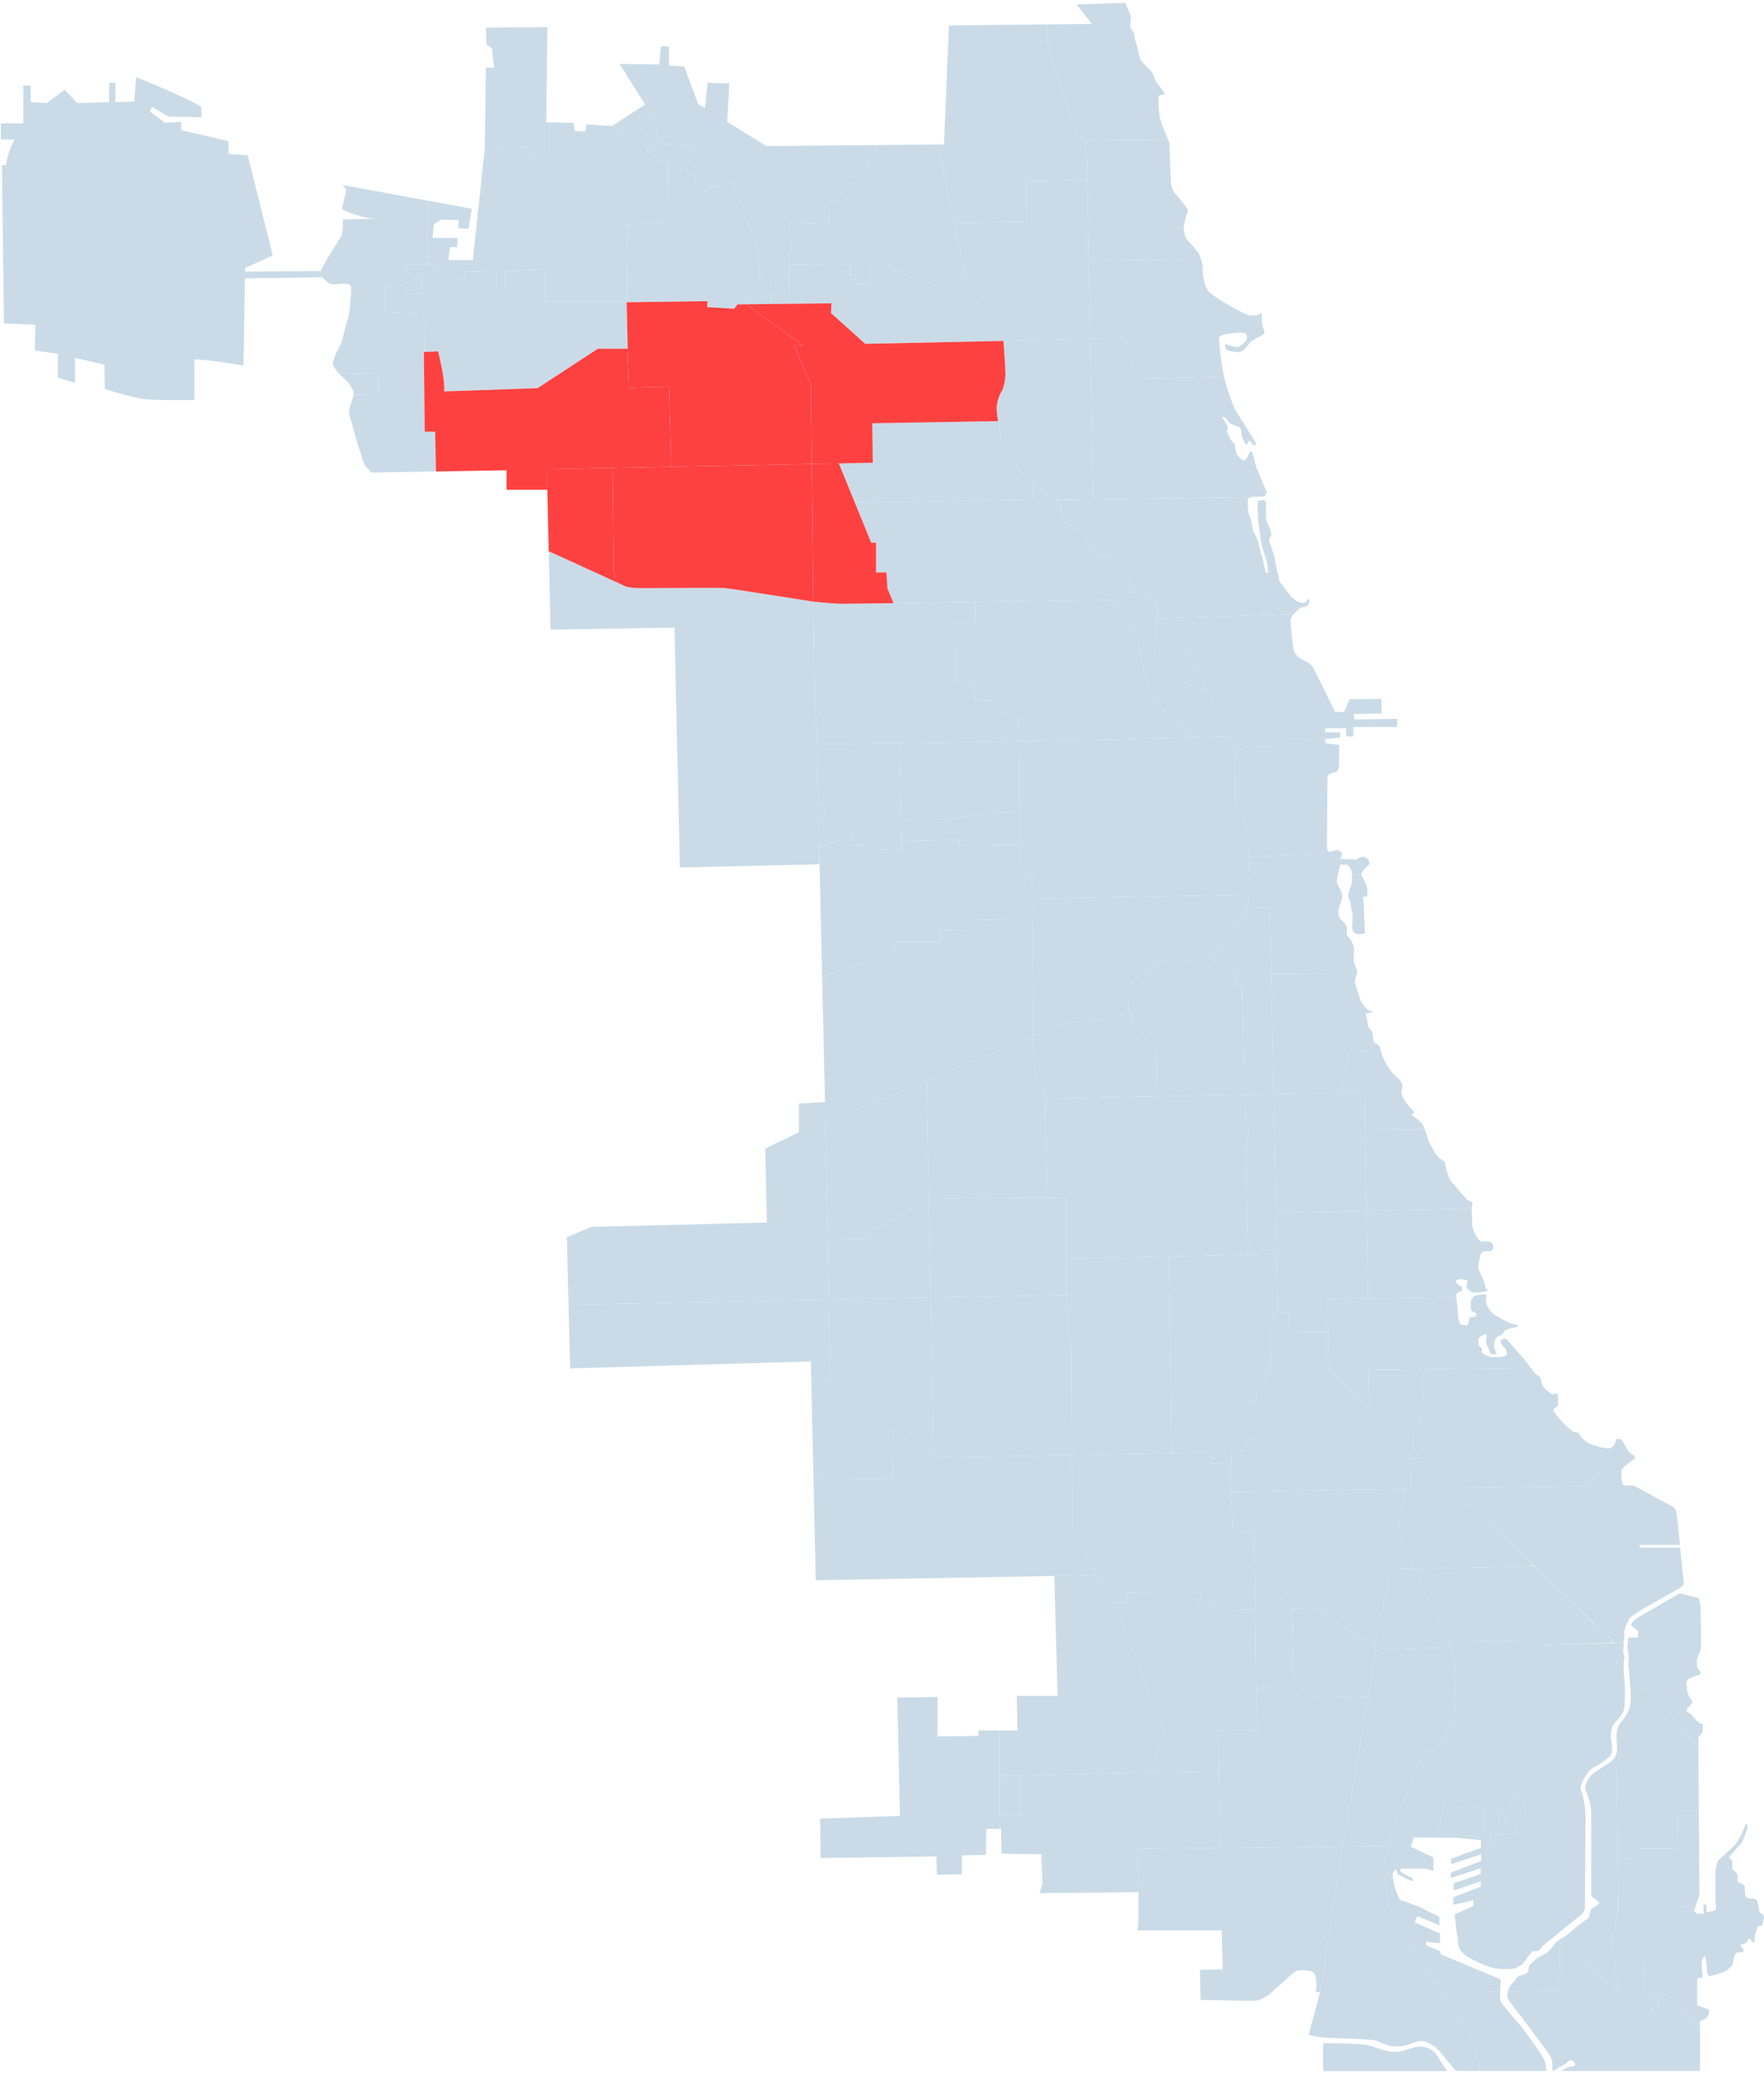 <?xml version="1.0" encoding="UTF-8" standalone="no"?>
<svg width="85px" height="100px" viewBox="0 0 85 100" version="1.1" xmlns="http://www.w3.org/2000/svg" xmlns:xlink="http://www.w3.org/1999/xlink">
    <!-- Generator: Sketch 41.2 (35397) - http://www.bohemiancoding.com/sketch -->
    <title>Northwest Side</title>
    <desc>Created with Sketch.</desc>
    <defs></defs>
    <g id="Styles-and-Assets" stroke="none" stroke-width="1" fill="none" fill-rule="evenodd">
        <g id="Northwest-Side">
            <path d="M16.369,17.977 L18.255,18.028 L18.228,19.044 L17.038,19.019 C17.062,18.714 16.698,18.33 16.553,18.211 C16.492,18.159 16.413,18.087 16.336,18.006 L16.369,17.977 Z" id="Fill-3" fill="#CADBE7"></path>
            <path d="M30.196,14.539 L26.268,14.539 L26.268,12.976 L24.356,13.055 L24.356,14.018 L23.963,14.018 L23.963,13.055 L22.392,13.081 L22.392,13.393 L21.135,13.393 L21.083,12.742 L19.564,12.742 L19.564,13.211 L20.323,13.237 L20.323,14.148 L19.486,14.148 L19.486,13.758 L18.543,13.706 L18.543,15.06 L20.428,15.138 L20.454,16.961 L21.109,16.935 C21.109,16.935 21.476,18.341 21.397,18.862 L25.901,18.706 L28.808,16.805 L30.248,16.805 L30.196,14.539 Z" id="Fill-12" fill="#CADBE7"></path>
            <polygon id="Fill-14" fill="#CADBE7" points="48.159 87.456 49.154 87.456 49.154 85.555 48.159 85.555"></polygon>
            <path d="M63.775,98.454 C64,98.469 64.196,98.471 64.303,98.471 C64.591,98.471 65.717,98.497 65.992,98.575 C66.267,98.653 66.843,98.914 67.262,98.888 C67.681,98.862 68.139,98.627 68.362,98.627 C68.584,98.627 68.977,98.666 69.226,99.044 C69.423,99.343 69.629,99.659 69.705,99.777 L69.696,99.799 L63.766,99.799 L63.766,98.497 L63.775,98.454 Z" id="Fill-16" fill="#CADBE7"></path>
            <path d="M73.336,97.703 C73.336,97.703 72.813,97.091 72.656,96.909 C72.499,96.727 72.354,96.544 72.303,96.402 C72.278,96.333 72.278,96.152 72.285,95.967 C71.511,95.978 70.87,95.987 70.821,95.987 C70.694,95.987 70.208,95.82 70.018,95.736 C69.828,95.652 69.175,95.567 69.175,95.567 L69.162,95.577 C70.004,96.844 70.81,98.055 70.81,98.055 C70.81,98.055 71.192,98.561 71.288,99.8 L74.507,99.8 C74.502,99.606 74.466,99.398 74.424,99.278 C74.345,99.058 73.336,97.703 73.336,97.703" id="Fill-17" fill="#CADBE7"></path>
            <path d="M81.885,97.453 C81.835,97.548 81.808,97.73 81.808,97.73 L81.69,97.742 C81.69,97.742 81.167,96.856 80.996,96.583 C80.826,96.309 79.935,96.063 79.935,96.063 L79.896,96.988 L79.596,96.988 C79.596,96.988 79.609,96.934 79.609,96.87 C79.609,96.805 79.739,96.7 79.739,96.622 C79.739,96.544 79.675,96.48 79.609,96.427 C79.543,96.375 79.582,96.245 79.569,96.153 C79.557,96.063 79.307,96.011 79.228,95.88 C79.15,95.75 79.177,95.425 79.189,95.372 C79.203,95.32 79.203,94.8 79.228,94.722 C79.255,94.644 79.321,94.473 79.321,94.356 C79.321,94.239 79.439,93.98 79.478,93.927 C79.518,93.875 79.7,93.536 79.753,93.367 C79.805,93.198 79.844,92.872 79.844,92.781 C79.844,92.691 80.171,92.364 80.237,92.313 C80.303,92.261 80.316,92.169 80.328,92.078 C80.342,91.988 80.578,91.87 80.578,91.87 L81.467,91.895 L81.626,92.084 L81.887,91.336 L81.858,87.272 L81.824,87.272 L80.853,87.272 L80.81,89.1 L78.909,89.1 L78.909,89.561 L77.959,89.583 L77.951,89.583 L77.981,91.976 C77.981,91.976 77.811,92.9 77.726,93.131 C77.643,93.362 77.684,93.761 77.684,93.761 L78.022,95.987 L76.48,94.728 L75.677,93.131 L75.663,93.116 C75.539,93.222 75.421,93.316 75.393,93.328 C75.357,93.342 75.25,93.4 75.153,93.461 L75.172,93.489 L75.129,95.925 C75.129,95.925 73.83,95.944 72.658,95.963 C72.622,96.084 72.6,96.259 72.747,96.453 C72.958,96.727 74.593,98.902 74.672,99.031 C74.75,99.161 74.804,99.317 74.804,99.448 C74.804,99.567 74.782,99.786 74.838,99.8 L74.856,99.8 C74.934,99.773 75.013,99.669 75.143,99.617 C75.275,99.566 75.379,99.5 75.445,99.434 C75.511,99.37 75.629,99.253 75.732,99.292 C75.838,99.331 75.995,99.5 75.85,99.552 C75.707,99.605 75.524,99.617 75.445,99.669 C75.404,99.697 75.308,99.748 75.222,99.8 L81.914,99.8 L81.914,97.456 L81.885,97.453 Z" id="Fill-18" fill="#CADBE7"></path>
            <path d="M58.736,85.361 L58.699,83.408 L60.558,83.387 L60.531,81.386 C61.865,81.297 62.202,80.484 62.282,79.975 C62.29,80.622 62.47,81.805 63.688,81.805 C64.821,81.805 65.57,81.769 65.938,81.745 L64.697,88.973 C64.697,88.973 64.697,88.975 64.695,88.98 L58.805,89.052 L58.736,85.361 Z" id="Fill-19" fill="#CADBE7"></path>
            <path d="M62.301,79.566 C62.301,79.566 62.278,79.733 62.282,79.975 C62.202,80.484 61.865,81.297 60.531,81.386 L60.481,77.57 L60.448,75.137 C60.582,75.333 61.46,76.606 61.656,76.877 C61.867,77.17 62.205,77.506 62.205,77.506 L62.243,77.505 C62.277,78.741 62.301,79.566 62.301,79.566" id="Fill-20" fill="#CADBE7"></path>
            <path d="M66.323,79.502 L65.938,81.745 C65.57,81.769 64.821,81.805 63.688,81.805 C62.47,81.805 62.29,80.622 62.282,79.975 C62.32,79.737 62.301,79.566 62.301,79.566 C62.301,79.566 62.277,78.741 62.242,77.505 L63.028,77.486 C63.028,77.486 63.493,77.506 63.746,77.673 C63.968,77.82 65.751,79.092 66.213,79.423 C66.284,79.473 66.323,79.502 66.323,79.502" id="Fill-21" fill="#CADBE7"></path>
            <path d="M75.153,93.461 L75.172,93.489 L75.129,95.925 C75.129,95.925 73.83,95.944 72.658,95.963 C72.67,95.913 72.688,95.87 72.695,95.841 C72.722,95.737 73.062,95.359 73.088,95.308 C73.115,95.255 73.245,95.191 73.415,95.151 C73.586,95.112 73.586,95.059 73.586,95.059 C73.665,95.02 73.651,94.864 73.665,94.773 C73.677,94.683 74.058,94.37 74.097,94.344 C74.136,94.317 74.411,94.175 74.515,94.122 C74.62,94.07 74.922,93.68 74.974,93.601 C74.997,93.566 75.073,93.512 75.153,93.461" id="Fill-22" fill="#CADBE7"></path>
            <path d="M72.197,95.333 C72.197,95.333 72.329,95.386 72.315,95.503 C72.309,95.564 72.292,95.767 72.285,95.967 C71.511,95.978 70.87,95.987 70.821,95.987 C70.694,95.987 70.208,95.82 70.018,95.736 C69.828,95.652 69.175,95.567 69.175,95.567 L69.162,95.577 C68.414,94.448 67.639,93.277 67.38,92.872 C66.877,92.086 66.769,91.367 66.714,90.373 L67.107,90.352 C67.115,90.473 67.148,90.723 67.17,90.816 C67.196,90.919 67.393,91.519 67.484,91.558 C67.577,91.597 67.877,91.675 67.982,91.739 C68.087,91.805 68.362,91.856 68.441,91.909 C68.519,91.961 69.094,92.247 69.16,92.273 C69.226,92.3 69.357,92.378 69.357,92.378 L69.357,92.781 L68.296,92.339 L68.166,92.638 L69.384,93.172 L69.384,93.641 L68.716,93.575 L68.716,93.745 L69.408,94.031 L69.408,94.175 L72.197,95.333 Z" id="Fill-23" fill="#CADBE7"></path>
            <path d="M78.171,84.5 L77.896,85.025 L77.951,89.583 L77.981,91.977 C77.981,91.977 77.811,92.9 77.726,93.131 C77.643,93.362 77.684,93.761 77.684,93.761 L78.022,95.987 L76.48,94.728 L75.678,93.131 L75.663,93.116 C75.808,92.992 75.965,92.856 76.007,92.82 C76.086,92.755 76.388,92.547 76.493,92.469 C76.596,92.391 76.623,92.13 76.636,92.052 C76.65,91.973 76.925,91.844 77.029,91.753 C77.134,91.661 76.859,91.531 76.754,91.441 C76.65,91.348 76.675,91.18 76.675,91.18 L76.675,87.352 L76.674,87.325 C76.672,87.3 76.669,87.248 76.663,87.144 C76.65,86.934 76.479,86.441 76.4,86.219 C76.322,85.997 76.611,85.606 76.689,85.528 C76.768,85.45 76.911,85.359 77.5,84.981 C77.75,84.822 77.858,84.633 77.901,84.45 L77.938,84.458 L78.171,84.5 Z" id="Fill-24" fill="#CADBE7"></path>
            <path d="M78.212,79.166 L78.246,79.167 C78.235,79.347 78.221,79.487 78.221,79.487 C78.221,79.487 78.195,79.552 78.221,79.644 C78.246,79.734 78.273,79.8 78.273,79.878 C78.273,79.956 78.234,80.125 78.234,80.164 C78.234,80.178 78.235,80.27 78.238,80.387 C77.893,80.075 77.591,79.798 77.514,79.722 C77.443,79.65 77.258,79.436 77.059,79.198 L77.791,79.178 L78.212,79.166 Z" id="Fill-25" fill="#CADBE7"></path>
            <path d="M71.439,88.184 C71.505,88.133 71.49,87.964 71.49,87.964 L71.49,86.934 C71.49,86.934 71.19,87.078 71.097,87.066 C71.007,87.052 70.862,86.922 70.771,86.883 C70.68,86.844 69.894,86.609 69.762,86.609 C69.632,86.609 69.592,86.883 69.541,87 C69.487,87.117 69.448,87.52 69.435,87.703 C69.423,87.886 69.344,88.094 69.305,88.223 C69.266,88.355 69.462,88.406 69.462,88.406 L70.194,88.394 L71.255,88.511 C71.255,88.511 71.308,88.38 71.308,88.328 C71.308,88.277 71.372,88.237 71.439,88.184 M73.442,87.586 C73.533,87.534 73.547,87.312 73.547,87.312 C73.547,87.312 73.454,86.739 73.403,86.583 C73.351,86.427 72.904,86.505 72.904,86.505 C72.904,86.505 72.892,86.714 72.892,86.792 C72.892,86.87 72.879,86.909 72.826,86.987 C72.774,87.066 73.115,87.039 73.115,87.039 L73.101,87.339 L72.644,87.352 L72.644,87.742 L72.499,87.73 C72.499,87.73 72.487,87.364 72.487,87.261 C72.487,87.156 72.329,87.144 72.212,87.169 C72.094,87.195 72.237,87.442 72.263,87.573 C72.29,87.703 72.185,88.081 72.146,88.159 C72.106,88.237 71.819,88.277 71.819,88.277 L71.819,88.888 C71.819,88.888 72.158,88.836 72.158,88.784 C72.158,88.731 72.079,88.653 72.04,88.575 C72.001,88.497 72.146,88.394 72.146,88.394 L73.115,88.355 L73.128,88.106 C73.128,88.106 73.049,87.977 73.022,87.886 C72.997,87.794 73.076,87.742 73.115,87.703 C73.154,87.664 73.351,87.638 73.442,87.586 M66.904,88.953 C67.273,87.638 68.045,85.753 68.389,84.939 L68.392,84.941 L69.723,83.659 L69.745,83.177 L70.061,83.177 C70.061,83.177 70.146,81.097 70.146,80.783 C70.146,80.467 69.998,79.48 69.998,79.48 C69.998,79.48 69.979,79.441 69.944,79.37 C69.916,79.312 69.877,79.231 69.83,79.133 L69.85,79.123 L73.904,79.081 L73.883,79.291 L77.058,79.198 C77.258,79.436 77.444,79.65 77.514,79.722 C77.591,79.798 77.893,80.075 78.238,80.388 C78.245,80.598 78.256,80.892 78.273,80.958 C78.3,81.062 78.3,81.609 78.3,81.714 C78.3,81.817 78.3,82.352 78.195,82.547 C78.089,82.742 77.775,83.055 77.723,83.133 C77.671,83.211 77.618,83.484 77.618,83.68 C77.618,83.875 77.789,84.422 77.566,84.644 C77.343,84.864 76.911,85.125 76.793,85.177 C76.675,85.23 76.518,85.398 76.466,85.489 C76.414,85.581 76.086,86.036 76.179,86.284 L76.27,86.531 C76.27,86.531 76.375,86.987 76.388,87.261 L76.4,87.534 L76.375,91.883 C76.375,91.883 76.388,92.091 76.218,92.247 C76.047,92.403 75.236,93.016 75.17,93.094 C75.104,93.172 74.424,93.692 74.372,93.745 C74.318,93.797 74.188,94.005 74.097,94.019 C74.004,94.031 73.847,94.019 73.795,94.07 C73.743,94.122 73.429,94.591 73.311,94.683 C73.311,94.683 73.179,94.773 73.036,94.839 C72.892,94.903 72.487,94.903 72.106,94.864 C71.726,94.825 70.955,94.448 70.719,94.292 C70.483,94.136 70.365,93.992 70.312,93.888 C70.26,93.784 70.091,92.247 70.091,92.247 L70.994,91.856 L70.994,91.57 L70.025,91.792 L70.025,91.427 L71.347,90.919 L71.347,90.659 L70.051,91.102 L70.051,90.75 L71.347,90.308 L71.347,90.034 L69.907,90.503 L69.907,90.242 L71.372,89.683 L71.372,89.356 L69.919,89.839 L69.919,89.578 L71.36,89.044 L71.36,88.68 L70.208,88.562 L68.127,88.55 L67.982,88.992 L69.069,89.513 L69.069,90.152 L68.689,90.047 L67.484,90.047 L67.484,90.203 L68.1,90.542 L68.034,90.659 L67.353,90.32 L67.275,90.073 C67.275,90.073 67.105,90.216 67.105,90.308 C67.105,90.319 67.105,90.334 67.107,90.352 L66.714,90.373 C66.708,90.281 66.703,90.184 66.698,90.086 C66.687,89.836 66.769,89.433 66.904,88.953" id="Fill-26" fill="#CADBE7"></path>
            <path d="M81.838,84.264 L81.858,87.272 L81.824,87.272 L80.853,87.272 L80.81,89.1 L78.909,89.1 L78.909,89.561 L77.959,89.583 L77.951,89.583 L77.896,85.025 L78.171,84.5 L77.938,84.458 L77.901,84.45 C77.959,84.202 77.893,83.959 77.893,83.809 C77.893,83.55 77.907,83.355 77.971,83.211 C78.037,83.067 78.325,82.781 78.482,82.403 C78.639,82.027 78.561,81.427 78.561,81.323 C78.561,81.261 78.528,80.911 78.501,80.625 C78.902,80.986 79.302,81.342 79.451,81.466 C79.692,81.666 81.129,83.331 81.838,84.264" id="Fill-27" fill="#CADBE7"></path>
            <path d="M82.044,83.056 L82.044,83.472 L81.835,83.731 L81.838,84.264 C81.13,83.331 79.692,81.666 79.452,81.466 C79.302,81.342 78.902,80.986 78.501,80.625 C78.484,80.434 78.47,80.273 78.47,80.242 C78.47,80.164 78.482,79.903 78.482,79.839 C78.482,79.773 78.43,79.512 78.418,79.395 C78.403,79.278 78.47,78.914 78.47,78.914 L78.928,78.914 L78.928,78.575 L78.587,78.328 C78.614,78.172 78.875,77.977 78.875,77.977 L80.944,76.778 L81.848,77.012 C81.848,77.012 81.926,77.222 81.939,77.403 C81.953,77.586 81.965,79.305 81.965,79.383 C81.965,79.461 81.899,79.63 81.874,79.695 C81.848,79.761 81.769,79.903 81.769,79.956 C81.769,80.008 81.742,80.333 81.808,80.411 C81.874,80.489 81.978,80.581 81.953,80.633 C81.926,80.684 81.835,80.737 81.756,80.75 C81.678,80.762 81.455,80.867 81.403,80.894 C81.349,80.919 81.258,81.011 81.258,81.114 C81.258,81.219 81.324,81.687 81.403,81.778 C81.481,81.87 81.585,82.027 81.533,82.078 C81.481,82.13 81.231,82.378 81.285,82.456 C81.337,82.534 81.467,82.586 81.521,82.652 C81.573,82.716 81.874,83.081 82.005,83.067 C82.015,83.066 82.028,83.062 82.044,83.056" id="Fill-28" fill="#CADBE7"></path>
            <path d="M58.805,89.052 L64.695,88.98 C64.661,89.2 63.685,95.412 63.624,95.998 L63.609,95.997 L63.425,95.997 L63.397,95.989 C63.469,95.705 63.413,95.347 63.413,95.347 C63.413,95.347 63.413,95.294 63.334,95.112 C63.256,94.93 62.64,94.917 62.47,94.981 C62.299,95.047 61.41,95.906 61.187,96.089 C60.963,96.27 60.663,96.402 60.492,96.414 C60.322,96.427 57.914,96.375 57.914,96.375 L57.853,96.381 L57.848,96.336 L57.821,94.93 L58.921,94.903 L58.869,93.028 L54.819,93.028 C54.819,92.997 54.82,92.967 54.823,92.939 C54.823,92.934 54.823,92.93 54.825,92.925 C54.827,92.9 54.83,92.87 54.831,92.837 C54.831,92.828 54.831,92.819 54.833,92.811 C54.836,92.773 54.839,92.744 54.842,92.72 C54.858,92.608 54.861,92.284 54.858,91.874 L54.858,91.864 C54.863,91.494 54.863,91.18 54.863,91.18 L54.85,91.18 C54.838,90.431 54.817,89.623 54.817,89.263 C54.817,89.209 54.819,89.155 54.823,89.097 L54.856,89.1 L58.805,89.052 Z" id="Fill-29" fill="#CADBE7"></path>
            <path d="M60.558,83.387 L60.531,81.386 L60.481,77.57 L60.451,77.57 L58.53,77.548 L58.53,77.234 L57.664,77.653 L57.917,76.73 L54.286,76.752 L54.286,77.234 L53.651,77.213 L53.647,77.216 C53.757,77.417 53.824,77.553 53.843,77.612 C53.906,77.8 56.08,83.472 56.08,83.472 L55.516,85.425 L56.434,85.406 L58.736,85.361 L58.7,83.408 L60.558,83.387 Z" id="Fill-30" fill="#CADBE7"></path>
            <path d="M59.317,71.898 C59.336,72.316 59.363,72.689 59.396,72.781 L59.418,73.811 L60.431,73.831 L60.448,75.137 L60.481,77.57 L60.451,77.57 L58.53,77.548 L58.53,77.234 L57.664,77.653 L57.917,76.73 L54.286,76.752 L54.286,77.234 L53.651,77.213 L53.647,77.216 C53.48,76.909 53.218,76.45 52.885,75.881 C52.726,75.612 52.553,75.32 52.365,75.008 C51.519,73.6 51.667,73.244 51.667,73.244 C51.667,73.244 51.659,71.802 51.65,70.116 C53.409,70.081 55.174,70.048 56.456,70.023 C57.618,70.001 58.382,69.987 58.382,69.987 L58.404,70.534 L59.27,70.514 L59.27,70.534 C59.27,70.534 59.286,71.267 59.317,71.898" id="Fill-31" fill="#CADBE7"></path>
            <path d="M67.696,74.608 C67.273,73.6 67.441,73.117 67.441,73.117 L67.716,71.773 L67.716,71.756 L62.084,71.851 L59.317,71.898 C59.336,72.316 59.363,72.689 59.396,72.781 L59.418,73.811 L60.431,73.831 L60.448,75.138 C60.582,75.333 61.46,76.606 61.656,76.877 C61.867,77.17 62.205,77.506 62.205,77.506 L62.242,77.505 L63.028,77.486 C63.028,77.486 63.493,77.506 63.746,77.673 C63.968,77.82 65.751,79.092 66.213,79.423 L66.218,79.417 L67.02,75.616 L68.142,75.594 C67.947,75.177 67.787,74.825 67.696,74.608" id="Fill-32" fill="#CADBE7"></path>
            <path d="M77.763,79.158 L73.883,79.291 L73.904,79.081 L69.85,79.123 L69.83,79.133 C69.484,78.419 68.679,76.753 68.142,75.594 L73.293,75.491 L73.943,75.467 C75.709,77.164 76.771,78.201 76.771,78.201 C76.771,78.201 77.399,78.777 77.763,79.158" id="Fill-33" fill="#CADBE7"></path>
            <path d="M69.998,79.48 C69.998,79.48 69.979,79.441 69.944,79.37 L69.933,79.375 L66.323,79.502 L65.938,81.745 L64.697,88.973 C64.697,88.973 64.697,88.975 64.695,88.98 L66.904,88.953 C67.273,87.638 68.045,85.753 68.389,84.939 L68.392,84.941 L69.723,83.659 L69.745,83.177 L70.061,83.177 C70.061,83.177 70.145,81.097 70.145,80.783 C70.145,80.467 69.998,79.48 69.998,79.48" id="Fill-34" fill="#CADBE7"></path>
            <path d="M80.957,74.578 L81.141,76.323 C81.141,76.323 81.101,76.427 80.917,76.544 C80.735,76.661 78.653,77.769 78.521,77.989 C78.391,78.211 78.261,78.458 78.261,78.77 C78.261,78.898 78.254,79.042 78.246,79.167 L78.212,79.166 L77.791,79.178 L77.791,79.166 L70.073,71.741 L70.103,71.709 L76.333,71.627 L77.388,70.764 L77.706,71.102 L78.128,70.828 L78.146,70.834 C78.144,70.836 78.143,70.839 78.143,70.841 C78.103,70.984 78.116,71.531 78.261,71.57 C78.403,71.609 78.614,71.57 78.693,71.583 C78.771,71.597 80.512,72.573 80.591,72.598 C80.669,72.625 80.787,72.794 80.787,72.911 L80.957,74.448 L79.007,74.448 L79.007,74.578 L80.957,74.578 Z" id="Fill-35" fill="#CADBE7"></path>
            <path d="M69.944,79.37 L69.933,79.375 L66.323,79.502 C66.323,79.502 66.283,79.473 66.213,79.423 L66.217,79.417 L67.021,75.616 L68.142,75.594 C68.679,76.753 69.484,78.419 69.83,79.133 C69.877,79.231 69.916,79.312 69.944,79.37" id="Fill-36" fill="#CADBE7"></path>
            <path d="M68.535,70.259 L68.034,69.778 L68.181,68.77 L68.392,68.791 L68.372,67.867 L68.625,67.909 C68.647,67.741 68.519,66.586 68.519,66.586 L68.667,65.997 L68.667,65.987 L73.743,65.919 L73.756,65.911 C73.814,65.989 73.869,66.063 73.913,66.114 C74.043,66.27 74.227,66.348 74.24,66.427 C74.254,66.505 74.306,66.766 74.397,66.87 C74.49,66.973 74.765,67.208 74.843,67.195 C74.922,67.183 75.04,67.078 75.052,67.183 C75.065,67.286 75.104,67.716 75.052,67.769 C75,67.82 74.804,67.886 74.856,67.989 C74.908,68.094 75.183,68.419 75.327,68.575 C75.472,68.731 75.786,69.005 75.877,69.019 C75.968,69.031 76.022,68.992 76.086,69.097 C76.152,69.2 76.322,69.487 76.754,69.63 C77.186,69.773 77.566,69.864 77.711,69.722 C77.854,69.578 77.854,69.422 77.868,69.383 C77.88,69.344 77.893,69.344 77.971,69.344 C78.05,69.344 78.103,69.331 78.207,69.487 C78.312,69.644 78.457,69.969 78.548,70.02 C78.639,70.073 78.875,70.203 78.744,70.308 C78.616,70.409 78.195,70.691 78.146,70.834 L78.129,70.828 L77.706,71.102 L77.388,70.764 L76.333,71.627 L70.103,71.709 L70.073,71.741 L68.535,70.259 Z" id="Fill-37" fill="#CADBE7"></path>
            <path d="M55.727,52.841 L60.008,52.755 L60.029,54.031 L60.186,53.992 C60.186,53.992 60.165,54.831 60.107,55.027 C60.047,55.222 60.047,55.73 60.047,55.828 C60.047,55.92 60.118,60.073 60.124,60.466 L56.316,60.547 L51.39,60.652 C51.387,59.164 51.392,57.703 51.392,57.703 C51.392,57.703 51.02,57.706 50.463,57.711 L50.463,57.664 L50.358,52.95 L55.727,52.841 Z" id="Fill-38" fill="#CADBE7"></path>
            <polygon id="Fill-39" fill="#CADBE7" points="65.784 54.434 65.845 58.348 61.473 58.444 61.364 52.727 64.606 52.661 65.755 52.638"></polygon>
            <path d="M54.857,89.1 L58.805,89.051 L58.736,85.361 L56.434,85.406 L55.516,85.425 L49.155,85.55 L49.155,85.555 L49.155,87.456 L48.158,87.456 L48.14,87.483 L48.162,88.113 L48.162,88.133 L48.237,88.133 L48.264,89.331 L50.176,89.356 L50.228,90.789 L50.097,91.231 L54.85,91.18 C54.838,90.431 54.817,89.624 54.817,89.263 C54.817,89.209 54.819,89.155 54.823,89.097 L54.857,89.1 Z" id="Fill-40" fill="#CADBE7"></path>
            <path d="M63.999,64.17 L63.975,62.612 L65.913,62.58 L70.155,62.508 L70.178,62.505 C70.202,62.747 70.26,63.297 70.26,63.38 L70.26,63.484 C70.26,63.484 70.312,63.809 70.417,63.836 C70.522,63.862 70.692,63.901 70.744,63.809 C70.797,63.719 70.771,63.472 70.862,63.472 C70.955,63.472 71.098,63.458 71.124,63.394 C71.151,63.328 71.19,63.316 71.098,63.276 C71.007,63.237 70.876,63.184 70.876,63.067 C70.876,62.95 70.849,62.691 70.901,62.625 C70.955,62.559 70.994,62.43 71.151,62.417 C71.234,62.411 71.336,62.384 71.424,62.37 C71.5,62.361 71.564,62.359 71.596,62.391 C71.662,62.456 71.599,62.547 71.599,62.547 C71.6,62.819 71.666,63.13 72.094,63.406 C72.696,63.797 72.971,63.809 72.971,63.809 C72.971,63.809 73.297,63.914 73.061,63.953 C72.826,63.992 72.512,64.083 72.472,64.161 C72.433,64.239 72.381,64.331 72.315,64.344 C72.315,64.344 72.119,64.409 72.067,64.512 C72.015,64.617 71.976,64.839 72.001,64.942 C72.028,65.047 72.146,65.255 72.094,65.255 C72.04,65.255 71.831,65.294 71.805,65.203 C71.779,65.112 71.753,65.047 71.701,64.93 C71.647,64.812 71.569,64.683 71.608,64.566 C71.647,64.448 71.662,64.266 71.583,64.292 C71.504,64.317 71.23,64.409 71.242,64.552 C71.255,64.695 71.215,64.773 71.282,64.852 C71.347,64.93 71.451,65.008 71.412,65.059 C71.372,65.112 71.36,65.151 71.412,65.203 C71.465,65.255 71.792,65.398 71.897,65.398 C72.001,65.398 72.329,65.411 72.421,65.372 C72.512,65.333 72.644,65.347 72.604,65.203 C72.565,65.059 72.565,64.995 72.472,64.917 C72.381,64.839 72.237,64.63 72.342,64.578 C72.447,64.526 72.499,64.434 72.629,64.578 C72.761,64.722 73.363,65.411 73.454,65.516 C73.516,65.586 73.641,65.758 73.756,65.911 L73.744,65.919 L68.667,65.987 L65.939,66.023 L65.966,67.82 L64.051,65.994 L64.027,65.972 L63.999,64.17 Z" id="Fill-41" fill="#CADBE7"></path>
            <path d="M68.532,70.252 C70.314,71.963 72.302,73.889 73.923,75.447 L73.293,75.491 L68.142,75.594 C67.947,75.177 67.787,74.825 67.696,74.608 C67.273,73.6 67.442,73.117 67.442,73.117 L67.716,71.773 L67.716,71.756 L68.034,71.752 L67.949,70.724 L67.822,70.639 L67.905,70.245" id="Fill-42" fill="#CADBE7"></path>
            <path d="M70.94,57.964 C70.967,58.042 70.928,58.172 70.915,58.223 C70.915,58.227 70.914,58.233 70.914,58.239 L70.889,58.237 L65.845,58.348 L65.784,54.434 L68.637,54.409 L68.645,54.406 C68.731,54.645 68.824,54.961 68.885,55.073 C68.964,55.216 69.094,55.477 69.16,55.567 C69.226,55.659 69.278,55.762 69.384,55.828 C69.487,55.894 69.632,55.984 69.632,56.062 C69.632,56.141 69.723,56.531 69.762,56.583 C69.801,56.636 69.801,56.792 69.985,57 C70.169,57.208 70.626,57.755 70.68,57.808 C70.732,57.859 70.915,57.886 70.94,57.964" id="Fill-43" fill="#CADBE7"></path>
            <path d="M49.155,85.55 L49.155,85.555 L48.162,85.555 L48.162,83.43 L48.162,83.394 L49.023,83.394 L48.998,81.727 L50.962,81.727 L50.804,75.953 L52.87,75.889 L52.885,75.881 C53.218,76.45 53.48,76.909 53.647,77.216 C53.757,77.417 53.824,77.553 53.843,77.612 C53.906,77.8 56.08,83.472 56.08,83.472 L55.516,85.425 L49.155,85.55 Z" id="Fill-44" fill="#CADBE7"></path>
            <polygon id="Fill-45" fill="#CADBE7" points="65.845 58.348 65.913 62.58 63.975 62.612 63.999 64.17 62.12 64.192 62.099 63.289 61.565 63.274 61.512 60.437 61.473 58.444"></polygon>
            <path d="M71.949,60.059 C71.976,60.386 71.622,60.294 71.622,60.294 C71.622,60.294 71.372,60.242 71.308,60.567 C71.242,60.894 71.19,61.089 71.269,61.231 C71.336,61.356 71.542,61.772 71.596,62.092 C71.596,62.092 71.647,62.144 71.714,62.195 C71.714,62.195 71.525,62.252 71.412,62.269 C71.391,62.272 71.374,62.273 71.36,62.273 C71.269,62.273 70.967,62.312 70.889,62.247 C70.81,62.183 70.64,62.091 70.665,61.987 C70.692,61.883 70.732,61.753 70.692,61.714 C70.653,61.675 70.496,61.648 70.405,61.648 C70.312,61.648 70.115,61.675 70.155,61.766 C70.194,61.856 70.299,61.948 70.351,61.961 C70.405,61.973 70.457,62.052 70.457,62.105 L70.457,62.156 C70.457,62.156 70.43,62.234 70.351,62.247 C70.273,62.261 70.169,62.339 70.169,62.391 C70.169,62.402 70.172,62.444 70.178,62.505 L70.155,62.508 L65.913,62.58 L65.845,58.348 L70.889,58.237 L70.914,58.239 C70.907,58.32 70.94,58.58 70.94,58.784 L70.94,59.005 C70.94,59.083 70.94,59.175 71.058,59.422 C71.176,59.669 71.333,59.839 71.412,59.839 C71.49,59.839 71.922,59.734 71.949,60.059" id="Fill-46" fill="#CADBE7"></path>
            <path d="M61.473,58.444 L61.364,52.727 L61.059,52.733 L60.48,52.745 L60.008,52.755 L60.029,54.031 L60.186,53.992 C60.186,53.992 60.165,54.831 60.107,55.027 C60.048,55.222 60.048,55.73 60.048,55.828 C60.048,55.92 60.118,60.073 60.125,60.465 L60.887,60.45 L61.482,60.438 L61.512,60.438 L61.473,58.444 Z" id="Fill-47" fill="#CADBE7"></path>
            <polygon id="Fill-48" fill="#CADBE7" points="48.162 88.112 48.162 88.133 47.53 88.133 47.505 89.383 46.352 89.409 46.352 90.32 45.148 90.347 45.121 89.461 39.544 89.539 39.517 87.638 43.366 87.508 43.236 81.805 45.173 81.778 45.173 83.68 47.137 83.653 47.164 83.394 48.162 83.394 48.162 83.43 48.162 85.555 48.158 85.555 48.158 87.456 48.14 87.483"></polygon>
            <path d="M44.763,58.081 L44.848,62.53 L39.946,62.625 L39.89,60.034 L40.476,60.055 L40.496,59.698 L41.869,59.677 L41.912,59.278 L44.066,58.186 C44.066,58.186 44.551,57.87 44.741,57.409 L44.751,57.409 L44.763,58.081 Z" id="Fill-49" fill="#CADBE7"></path>
            <path d="M44.65,52.117 L44.751,57.409 L44.741,57.409 C44.551,57.87 44.066,58.186 44.066,58.186 L41.912,59.278 L41.869,59.677 L40.496,59.698 L40.476,60.055 L39.889,60.034 L39.757,54.109 C41.426,53.416 43.102,52.719 44.634,52.08 L44.65,52.117 Z" id="Fill-50" fill="#CADBE7"></path>
            <path d="M51.625,64.906 C51.625,65.064 51.639,67.816 51.65,70.116 C48.391,70.173 45.151,70.23 45.037,70.219 C45.026,70.217 45.012,70.214 44.994,70.206 L44.848,62.53 L51.276,62.403 L51.398,62.403 C51.406,63.12 51.417,63.656 51.434,63.751 C51.499,64.088 51.625,64.633 51.625,64.906" id="Fill-51" fill="#CADBE7"></path>
            <path d="M66.521,50.597 L66.489,50.606 L64.997,50.684 L64.604,52.612 L64.606,52.661 L61.364,52.727 L61.253,46.934 L65.363,46.961 L65.372,46.964 C65.334,47.081 65.265,47.269 65.298,47.391 C65.338,47.534 65.534,48.145 65.573,48.237 C65.613,48.328 65.822,48.719 66.202,48.77 L65.795,48.849 C65.795,48.849 65.861,49.019 65.888,49.2 C65.913,49.383 65.888,49.448 65.966,49.526 C66.045,49.605 66.163,49.786 66.163,49.891 C66.163,49.995 66.148,50.216 66.241,50.269 C66.332,50.32 66.489,50.386 66.489,50.45 C66.489,50.476 66.502,50.53 66.521,50.597" id="Fill-52" fill="#CADBE7"></path>
            <path d="M65.756,41.297 C65.913,41.362 66.045,41.544 65.966,41.661 C65.896,41.767 65.602,41.978 65.602,42.134 L65.146,42.141 C65.146,42.094 65.144,42.055 65.141,42.027 C65.127,41.895 64.931,41.675 64.931,41.675 L64.945,41.406 L65.363,41.427 C65.363,41.427 65.598,41.231 65.756,41.297" id="Fill-53" fill="#CADBE7"></path>
            <path d="M65.873,42.769 C65.888,42.886 65.888,43.198 65.888,43.198 L65.691,43.211 L65.77,44.981 C65.311,45.095 65.174,44.92 65.152,44.733 C65.147,44.684 65.149,44.636 65.154,44.591 C65.181,44.37 65.181,44.058 65.154,43.953 C65.127,43.848 65.102,43.809 65.102,43.758 C65.102,43.706 65.088,43.536 65.049,43.433 C65.014,43.341 64.979,43.27 64.972,43.192 C64.97,43.181 64.97,43.17 64.97,43.159 C64.97,43.067 65.049,42.82 65.102,42.677 C65.143,42.566 65.151,42.309 65.146,42.141 L65.602,42.134 C65.602,42.152 65.605,42.167 65.613,42.183 C65.691,42.339 65.861,42.652 65.873,42.769" id="Fill-54" fill="#CADBE7"></path>
            <path d="M60.238,43.106 C60.25,43.047 60.256,43.002 60.256,42.977 C60.256,42.889 60.216,42.047 60.176,41.284 L60.178,41.284 L63.347,41.18 L63.949,40.997 L63.975,40.983 C64.001,41.031 64.042,41.064 64.106,41.05 C64.29,41.011 64.368,40.933 64.474,40.984 C64.577,41.036 64.774,41.036 64.577,41.388 L64.945,41.406 L64.931,41.675 L64.591,41.661 C64.591,41.661 64.525,41.922 64.486,42.078 C64.447,42.234 64.381,42.481 64.447,42.612 C64.507,42.731 64.667,42.981 64.673,43.203 C64.673,43.223 64.672,43.244 64.67,43.263 C64.643,43.497 64.459,43.809 64.486,44.005 C64.513,44.2 64.577,44.292 64.695,44.383 C64.813,44.473 64.906,44.656 64.906,44.734 C64.906,44.812 64.852,45.034 64.957,45.138 C65.063,45.242 65.259,45.528 65.245,45.777 C65.232,46.023 65.193,46.336 65.272,46.48 C65.35,46.622 65.416,46.805 65.389,46.909 C65.386,46.925 65.38,46.944 65.372,46.964 L65.363,46.961 L61.253,46.934 L61.243,46.581 L61.174,43.758 L60.071,43.708 C60.15,43.478 60.209,43.25 60.238,43.106" id="Fill-55" fill="#CADBE7"></path>
            <path d="M61.253,46.934 L61.243,46.581 L61.174,43.758 L60.071,43.708 C59.977,43.991 59.854,44.277 59.733,44.409 C59.471,44.695 59.235,44.852 59.157,45.034 C59.078,45.216 58.817,45.919 58.528,45.945 C58.434,45.953 58.34,45.962 58.252,45.973 C58.352,46.223 58.53,46.445 58.824,46.564 C58.869,46.583 58.915,46.6 58.964,46.617 C59.152,46.688 59.361,46.753 59.57,46.825 L59.557,46.862 L59.557,47.487 L59.851,47.469 L59.95,52.117 L60.48,52.722 L60.48,52.745 L61.059,52.733 L61.364,52.727 L61.253,46.934 Z" id="Fill-56" fill="#CADBE7"></path>
            <path d="M59.741,39.089 C59.697,38.989 59.658,38.902 59.628,38.836 C59.498,38.55 59.524,38.341 59.524,38.341 C59.524,38.341 59.509,37.163 59.49,36.497 C59.549,36.423 59.746,36.189 59.812,36.102 C59.89,35.997 60.335,35.972 60.335,35.972 C60.335,35.972 61.121,35.997 61.253,35.997 C61.383,35.997 61.803,35.894 61.933,35.737 C62.063,35.581 62.64,35.606 62.64,35.606 L63.818,35.711 L63.87,35.711 L63.87,35.816 L64.525,35.894 L64.525,36.727 C64.525,36.727 64.552,37.195 64.316,37.222 C64.081,37.247 63.963,37.352 63.963,37.495 C63.963,37.638 63.936,40.763 63.936,40.763 C63.936,40.763 63.932,40.897 63.975,40.983 L63.949,40.997 L63.347,41.18 L60.178,41.284 L60.176,41.284 C60.143,40.675 60.11,40.116 60.099,40.034 C60.081,39.894 59.889,39.427 59.741,39.089" id="Fill-57" fill="#CADBE7"></path>
            <path d="M50.463,57.664 L50.463,57.711 C48.867,57.722 45.75,57.745 45.5,57.745 C45.162,57.745 44.784,58.081 44.784,58.081 L44.763,58.081 L44.751,57.409 L44.65,52.117 L44.634,52.08 C46.765,51.194 48.62,50.422 49.799,49.933 L49.808,51.023 C49.808,51.023 49.808,52.012 50.097,52.325 L50.385,52.637 L50.358,52.95 L50.463,57.664 Z" id="Fill-58" fill="#CADBE7"></path>
            <path d="M55.747,51.159 C55.747,51.361 55.73,52.667 55.727,52.841 L50.358,52.95 L50.385,52.638 L50.097,52.325 C49.808,52.013 49.808,51.023 49.808,51.023 L49.799,49.933 C50.584,49.608 51.068,49.408 51.131,49.383 C51.584,49.206 52.899,49.167 53.449,49.128 C53.643,49.114 54.022,48.92 54.443,48.667 C54.492,48.902 54.556,49.142 54.627,49.266 C54.784,49.539 55.472,50.339 55.551,50.456 C55.629,50.573 55.747,50.945 55.747,51.159" id="Fill-59" fill="#CADBE7"></path>
            <path d="M49.103,39.133 C49.101,39.802 49.101,40.406 49.101,40.711 L49.076,40.711 L46.221,40.737 L46.221,40.477 L43.445,40.528 L43.436,40.528 L43.415,39.512 C44.465,39.506 45.561,39.5 45.668,39.5 C45.869,39.5 46.561,39.345 46.782,39.302 C47.005,39.256 47.741,39.145 48.231,39.145 C48.324,39.145 48.642,39.141 49.103,39.133" id="Fill-60" fill="#CADBE7"></path>
            <path d="M49.827,35.712 C49.752,35.728 49.153,35.864 49.128,36.206 C49.112,36.412 49.106,37.887 49.103,39.133 C48.642,39.141 48.324,39.145 48.231,39.145 C47.741,39.145 47.005,39.256 46.782,39.302 C46.561,39.345 45.869,39.5 45.668,39.5 C45.562,39.5 44.465,39.506 43.415,39.512 L43.341,35.811 C45.098,35.786 47.191,35.755 49.103,35.723 C49.348,35.72 49.59,35.716 49.827,35.712" id="Fill-61" fill="#CADBE7"></path>
            <path d="M49.739,43.316 L49.745,43.941 L49.705,43.941 L48.316,44.331 L46.85,44.305 L46.85,44.852 L45.305,44.825 L45.305,45.372 L43.106,45.372 L43.079,45.972 C43.079,45.972 42.45,46.18 42.084,46.284 C41.717,46.387 39.622,47.066 39.622,47.066 L39.615,47.066 L39.492,41.648 L39.481,40.834 L41.088,40.216 L41.063,40.711 L42.345,40.737 L42.372,40.945 L43.445,40.997 L43.436,40.528 L43.445,40.528 L46.221,40.477 L46.221,40.737 L49.076,40.711 L49.101,40.711 L49.101,40.919 C49.101,40.919 49.076,41.57 49.206,41.753 C49.337,41.934 49.572,42.222 49.73,42.247 L49.739,43.316 Z" id="Fill-62" fill="#CADBE7"></path>
            <path d="M60.176,41.284 C60.143,40.675 60.11,40.116 60.099,40.034 C60.081,39.894 59.889,39.427 59.741,39.089 C59.697,38.989 59.658,38.902 59.628,38.836 C59.498,38.55 59.524,38.341 59.524,38.341 C59.524,38.341 59.509,37.162 59.49,36.497 C59.483,36.289 59.477,36.131 59.471,36.075 C59.461,35.981 59.362,35.756 59.238,35.503 L57.589,35.542 L54.784,35.606 C54.726,35.627 52.539,35.669 49.827,35.712 C49.752,35.728 49.153,35.864 49.128,36.206 C49.112,36.412 49.106,37.887 49.103,39.133 C49.101,39.802 49.101,40.406 49.101,40.711 L49.101,40.919 C49.101,40.919 49.076,41.57 49.206,41.753 C49.337,41.934 49.573,42.222 49.73,42.247 L49.739,43.316 L58.334,43.144 L60.238,43.106 C60.25,43.047 60.256,43.002 60.256,42.977 C60.256,42.889 60.216,42.047 60.176,41.284" id="Fill-63" fill="#CADBE7"></path>
            <path d="M56.454,69.987 L56.456,70.023 C55.174,70.048 53.409,70.081 51.65,70.116 C51.639,67.816 51.625,65.064 51.625,64.906 C51.625,64.633 51.499,64.088 51.434,63.752 C51.417,63.656 51.406,63.12 51.398,62.403 C51.394,61.881 51.39,61.264 51.39,60.652 L56.316,60.547 L56.316,60.573 L56.454,69.987 Z" id="Fill-64" fill="#CADBE7"></path>
            <path d="M68.645,54.406 L68.637,54.409 L65.784,54.434 L65.755,52.638 L64.606,52.661 L64.604,52.613 L64.997,50.684 L66.489,50.606 L66.521,50.597 C66.549,50.698 66.595,50.83 66.634,50.933 C66.698,51.102 66.961,51.583 67.184,51.792 C67.405,52 67.616,52.183 67.577,52.352 C67.537,52.52 67.484,52.613 67.602,52.886 C67.719,53.159 68.151,53.589 68.151,53.589 L68.021,53.745 C68.021,53.745 68.466,54.005 68.571,54.227 C68.595,54.275 68.62,54.338 68.645,54.406" id="Fill-65" fill="#CADBE7"></path>
            <path d="M61.565,63.273 L61.512,60.438 L61.482,60.438 L60.887,60.45 L60.124,60.466 L56.316,60.547 L56.316,60.573 L56.454,69.988 L56.456,70.023 C57.618,70.002 58.382,69.988 58.382,69.988 L58.404,70.534 L59.27,70.514 L59.355,70.513 L59.333,69.925 L60.073,69.863 L60.073,69.38 L60.283,69.38 L60.283,67.509 L60.536,67.509 L60.536,67.027 L60.959,67.006 L60.959,66.145 L61.212,66.145 L61.224,65.036 L61.234,64.213 L61.381,64.234 L61.359,63.267 L61.565,63.273 Z" id="Fill-66" fill="#CADBE7"></path>
            <path d="M68.667,65.987 L65.939,66.023 L65.966,67.82 L64.051,65.994 L64.027,65.972 L63.999,64.17 L62.12,64.192 L62.099,63.289 L61.565,63.274 L61.359,63.267 L61.381,64.234 L61.234,64.213 L61.224,65.036 L61.212,66.145 L60.959,66.145 L60.959,67.006 L60.536,67.026 L60.536,67.509 L60.283,67.509 L60.283,69.38 L60.073,69.38 L60.073,69.863 L59.333,69.925 L59.355,70.513 L59.27,70.514 L59.27,70.534 C59.27,70.534 59.286,71.267 59.317,71.898 L62.084,71.851 L67.716,71.756 L68.034,71.752 L67.949,70.724 L67.822,70.639 L67.905,70.245 L67.906,70.239 L68.535,70.259 L68.034,69.778 L68.181,68.77 L68.392,68.791 L68.372,67.867 L68.625,67.909 C68.647,67.741 68.519,66.586 68.519,66.586 L68.667,65.997 L68.667,65.987 Z" id="Fill-67" fill="#CADBE7"></path>
            <path d="M44.848,62.53 L44.994,70.206 C44.644,70.077 43.051,68.875 43.051,68.875 L43.03,71.249 L39.198,71.227 L39.093,66.524 L39.123,66.524 L40.031,66.481 L39.946,62.625 L44.848,62.53 Z" id="Fill-68" fill="#CADBE7"></path>
            <path d="M44.994,70.206 C45.012,70.214 45.026,70.217 45.037,70.219 C45.151,70.23 48.391,70.173 51.65,70.116 C51.659,71.802 51.667,73.244 51.667,73.244 C51.667,73.244 51.519,73.6 52.365,75.008 C52.553,75.32 52.726,75.612 52.885,75.881 L52.87,75.889 L50.804,75.953 L50.804,75.945 L39.308,76.153 L39.198,71.226 L43.03,71.249 L43.051,68.875 C43.051,68.875 44.644,70.077 44.994,70.206" id="Fill-69" fill="#CADBE7"></path>
            <path d="M59.95,52.117 L59.851,47.469 L59.557,47.487 L59.557,46.862 L59.57,46.825 C59.361,46.753 59.152,46.687 58.964,46.617 C58.915,46.6 58.869,46.583 58.824,46.564 C58.53,46.445 58.352,46.223 58.252,45.973 C58.069,45.994 57.911,46.022 57.821,46.075 C57.691,46.153 56.853,46.519 56.669,46.441 C56.486,46.362 55.936,46.258 55.779,46.387 C55.621,46.519 54.679,47.3 54.522,47.3 L54.548,47.331 C54.548,47.331 54.49,47.527 54.451,47.625 C54.412,47.722 54.313,47.956 54.333,48.055 C54.344,48.108 54.383,48.383 54.443,48.667 C54.492,48.902 54.556,49.142 54.627,49.266 C54.784,49.539 55.472,50.339 55.551,50.456 C55.629,50.573 55.747,50.945 55.747,51.159 C55.747,51.361 55.73,52.667 55.727,52.841 L60.008,52.755 L60.48,52.745 L60.48,52.722 L59.95,52.117 Z" id="Fill-70" fill="#CADBE7"></path>
            <polygon id="Fill-71" fill="#CADBE7" points="39.946 62.625 40.031 66.481 39.123 66.523 39.093 66.523 39.073 65.606 27.473 65.945 27.396 62.87"></polygon>
            <path d="M58.333,43.144 L49.739,43.316 L49.745,43.941 L49.793,49.261 L49.799,49.933 C50.584,49.608 51.068,49.408 51.131,49.383 C51.584,49.206 52.899,49.167 53.449,49.128 C53.644,49.114 54.022,48.92 54.443,48.667 C54.383,48.383 54.344,48.108 54.333,48.055 C54.313,47.956 54.412,47.722 54.451,47.625 C54.49,47.527 54.548,47.331 54.548,47.331 L54.522,47.3 C54.679,47.3 55.621,46.519 55.779,46.387 C55.936,46.258 56.486,46.362 56.669,46.441 C56.853,46.519 57.691,46.153 57.821,46.075 C57.911,46.022 58.069,45.994 58.252,45.973 C58.34,45.962 58.434,45.953 58.528,45.945 C58.817,45.919 59.078,45.216 59.157,45.034 C59.235,44.852 59.471,44.695 59.733,44.409 C59.854,44.277 59.977,43.991 60.071,43.708 C60.15,43.478 60.209,43.25 60.238,43.106 L58.333,43.144 Z" id="Fill-72" fill="#CADBE7"></path>
            <path d="M51.39,60.652 C51.39,61.264 51.394,61.881 51.398,62.403 L51.276,62.403 L44.848,62.53 L44.763,58.081 L44.784,58.081 C44.784,58.081 45.162,57.745 45.5,57.745 C45.75,57.745 48.867,57.722 50.463,57.711 C51.02,57.706 51.392,57.703 51.392,57.703 C51.392,57.703 51.387,59.164 51.39,60.652" id="Fill-73" fill="#CADBE7"></path>
            <path d="M43.436,40.528 L43.415,39.513 L43.341,35.811 C41.233,35.842 39.61,35.864 39.366,35.867 C39.377,36.55 39.399,37.792 39.415,38.756 L39.753,38.731 L39.753,39.487 L39.465,39.487 L39.473,40.097 L39.481,40.834 L41.088,40.216 L41.063,40.711 L42.345,40.737 L42.372,40.945 L43.445,40.997 L43.436,40.528 Z" id="Fill-74" fill="#CADBE7"></path>
            <path d="M49.793,49.261 L49.745,43.941 L49.705,43.941 L48.316,44.331 L46.85,44.305 L46.85,44.852 L45.305,44.825 L45.305,45.372 L43.106,45.372 L43.079,45.972 C43.079,45.972 42.451,46.18 42.084,46.284 C41.717,46.387 39.622,47.066 39.622,47.066 L39.615,47.066 L39.753,53.106 L39.736,53.108 L39.745,53.491 L39.758,54.109 C41.426,53.416 43.103,52.719 44.634,52.08 C46.765,51.194 48.62,50.422 49.799,49.933 L49.793,49.261 Z" id="Fill-75" fill="#CADBE7"></path>
            <polygon id="Fill-76" fill="#CADBE7" points="39.889 60.034 39.757 54.109 39.745 53.491 39.735 53.108 38.496 53.184 38.496 54.017 38.496 54.566 37.429 55.078 36.873 55.347 36.951 58.914 28.494 59.122 28.469 59.133 27.315 59.617 27.396 62.87 39.946 62.625"></polygon>
            <path d="M43.341,35.811 C41.233,35.842 39.61,35.864 39.366,35.867 C39.363,35.597 39.36,35.414 39.36,35.372 C39.36,35.138 39.256,33.784 39.256,33.784 L39.198,28.995 C39.34,29.009 40.21,29.097 40.617,29.097 C40.735,29.097 41.696,29.084 43.052,29.066 C44.183,29.05 45.59,29.03 47.007,29.009 L47.007,29.019 L47.007,29.981 L46.064,30.008 L46.091,32.794 L46.928,32.82 L46.98,33.758 L47.976,33.731 L47.976,34.148 L49.076,34.695 L49.101,35.659 L49.103,35.723 C47.191,35.755 45.098,35.786 43.341,35.811" id="Fill-77" fill="#CADBE7"></path>
            <path d="M48.353,16.43 L41.692,16.57 L40.042,15.086 L40.067,14.617 L38.061,14.641 C38.042,13.959 38.025,13.298 38.025,13.238 C38.025,13.184 38.029,12.995 38.04,12.767 L38.078,12.769 L40.985,12.742 L40.985,13.289 L41.22,13.262 L41.245,13.68 L41.952,13.68 L41.952,12.716 L42.817,12.716 C42.817,12.716 42.974,13.003 43.131,13.028 C43.288,13.055 43.865,13.367 44.049,13.445 C44.231,13.523 44.756,13.706 44.938,13.575 C45.121,13.445 45.305,12.925 45.698,12.95 C46.091,12.977 46.484,13.159 46.484,13.159 L46.507,13.153 C46.578,13.47 46.627,13.683 46.641,13.731 C46.719,13.992 47.059,14.488 47.191,14.669 C47.321,14.852 48.316,16.05 48.342,16.309 C48.345,16.337 48.349,16.38 48.353,16.43" id="Fill-78" fill="#CADBE7"></path>
            <path d="M52.462,12.559 L52.537,16.342 L48.353,16.43 C48.349,16.38 48.346,16.337 48.342,16.309 C48.316,16.05 47.321,14.852 47.191,14.669 C47.059,14.488 46.719,13.992 46.641,13.731 C46.627,13.683 46.578,13.47 46.507,13.153 C46.38,12.575 46.18,11.65 45.987,10.742 L46.012,10.738 L49.469,10.684 L49.442,8.731 L52.387,8.68 L52.462,12.559 Z" id="Fill-79" fill="#CADBE7"></path>
            <path d="M57.821,32.403 C57.821,32.403 58.11,32.898 58.084,33.237 L57.974,33.241 C57.916,33.22 57.86,33.211 57.821,33.211 C57.664,33.211 57.325,33.055 57.193,32.95 C57.062,32.847 56.669,32.691 56.486,32.638 C56.304,32.586 55.989,32.247 55.962,32.066 C55.937,31.883 55.884,31.883 55.7,31.7 C55.518,31.519 55.622,31.075 55.622,30.919 C55.622,30.828 55.673,30.413 55.717,30.009 C55.81,30.016 56.245,30.059 56.407,30.269 L56.591,30.503 L57.821,32.403 Z" id="Fill-80" fill="#CADBE7"></path>
            <path d="M55.717,30.009 C55.673,30.412 55.622,30.828 55.622,30.919 C55.622,31.075 55.518,31.519 55.7,31.7 C55.884,31.883 55.937,31.883 55.963,32.066 C55.989,32.247 56.303,32.586 56.486,32.637 C56.67,32.691 57.062,32.847 57.193,32.95 C57.325,33.055 57.664,33.211 57.821,33.211 C57.86,33.211 57.915,33.22 57.974,33.241 C58.15,33.3 58.371,33.452 58.371,33.706 C58.371,34.044 58.555,34.305 58.712,34.539 C58.806,34.68 59.053,35.122 59.238,35.503 L57.589,35.542 C57.136,35.019 56.371,34.458 55.977,34.136 C55.422,33.686 55.095,32.433 55.045,31.931 C54.995,31.43 54.767,30.553 54.666,30.378 C54.57,30.212 54.181,29.731 53.777,28.894 L54.522,28.523 L54.53,28.514 C54.556,28.537 54.589,28.55 54.627,28.55 C54.811,28.55 54.993,28.445 55.098,28.55 C55.204,28.653 55.779,28.941 55.779,29.278 C55.779,29.387 55.763,29.581 55.741,29.798 C55.733,29.867 55.725,29.937 55.717,30.009" id="Fill-81" fill="#CADBE7"></path>
            <path d="M49.827,35.712 C49.59,35.716 49.348,35.72 49.103,35.723 L49.101,35.659 L49.076,34.695 L47.976,34.148 L47.976,33.731 L46.98,33.758 L46.928,32.82 L46.091,32.794 L46.064,30.008 L47.007,29.981 L47.007,29.019 L47.007,29.009 C50.342,28.962 53.736,28.914 53.736,28.914 L53.777,28.894 C54.181,29.731 54.57,30.212 54.666,30.378 C54.767,30.553 54.995,31.43 55.045,31.931 C55.095,32.433 55.422,33.686 55.977,34.136 C56.371,34.458 57.136,35.019 57.589,35.542 L54.784,35.606 C54.726,35.627 52.539,35.669 49.827,35.712" id="Fill-82" fill="#CADBE7"></path>
            <path d="M46.507,13.153 L46.484,13.159 C46.484,13.159 46.091,12.977 45.698,12.95 C45.305,12.925 45.121,13.445 44.938,13.575 C44.756,13.706 44.231,13.523 44.049,13.445 C43.865,13.367 43.288,13.055 43.131,13.028 C42.974,13.003 42.817,12.716 42.817,12.716 L41.952,12.716 L41.952,13.68 L41.245,13.68 L41.22,13.262 L40.985,13.289 L40.985,12.742 L38.078,12.769 L38.04,12.767 C38.054,12.423 38.083,11.992 38.13,11.805 C38.16,11.683 38.092,11.464 37.981,11.214 L37.999,11.206 L38.078,10.737 L39.963,10.789 L39.988,9.747 C40.644,9.461 40.906,8.836 40.906,8.836 L41.299,8.862 L42.293,7.012 L42.293,6.991 L45.316,6.962 C45.33,7.292 45.359,7.794 45.409,8.028 C45.447,8.203 45.711,9.455 45.987,10.742 C46.18,11.65 46.38,12.575 46.507,13.153" id="Fill-83" fill="#CADBE7"></path>
            <path d="M52.349,6.805 L52.386,8.68 L49.442,8.731 L49.469,10.684 L46.012,10.737 L45.987,10.742 C45.711,9.455 45.447,8.203 45.409,8.028 C45.359,7.794 45.33,7.292 45.316,6.962 L45.487,6.961 L45.723,1.231 C46.272,1.216 48.632,1.191 50.437,1.175 L50.437,1.18 L50.49,2.222 L51.956,6.778 L52.349,6.773 L52.349,6.805 Z" id="Fill-84" fill="#CADBE7"></path>
            <path d="M59.238,35.503 C59.053,35.122 58.806,34.68 58.712,34.539 C58.555,34.305 58.371,34.044 58.371,33.706 C58.371,33.452 58.15,33.3 57.974,33.241 L58.083,33.237 C58.11,32.898 57.821,32.403 57.821,32.403 L56.591,30.503 L56.407,30.269 C56.245,30.059 55.81,30.016 55.717,30.009 C55.725,29.937 55.733,29.867 55.741,29.798 L55.754,29.8 C55.754,29.8 56.014,29.825 56.25,29.8 C56.479,29.773 61.999,29.6 62.264,29.591 L62.268,29.681 C62.23,29.736 62.202,29.786 62.195,29.825 C62.168,29.981 62.286,31.18 62.352,31.375 C62.417,31.57 62.613,31.739 62.81,31.817 C63.006,31.895 63.202,32.039 63.256,32.13 C63.308,32.222 64.329,34.292 64.329,34.292 L64.761,34.317 L65.036,33.692 L66.568,33.68 L66.58,34.383 L65.245,34.409 L65.259,34.669 L67.327,34.644 L67.327,35.034 L65.206,35.034 L65.206,35.489 L64.866,35.489 L64.866,35.098 L63.857,35.098 L63.857,35.294 L64.591,35.294 L64.565,35.542 L63.87,35.62 L63.87,35.711 L63.818,35.711 L62.64,35.606 C62.64,35.606 62.063,35.581 61.933,35.737 C61.803,35.894 61.383,35.997 61.253,35.997 C61.121,35.997 60.335,35.972 60.335,35.972 C60.335,35.972 59.89,35.997 59.812,36.102 C59.746,36.189 59.549,36.423 59.49,36.497 C59.484,36.289 59.477,36.131 59.471,36.075 C59.462,35.981 59.363,35.756 59.238,35.503" id="Fill-85" fill="#CADBE7"></path>
            <path d="M56.289,6.727 L52.349,6.773 L51.956,6.778 L50.49,2.222 L50.437,1.18 L50.437,1.175 C51.648,1.162 52.611,1.153 52.611,1.153 L51.877,0.216 L54.223,0.137 C54.228,0.147 54.231,0.156 54.234,0.164 C54.313,0.359 54.49,0.691 54.49,0.847 C54.49,1.003 54.431,1.198 54.47,1.316 C54.509,1.433 54.627,1.511 54.648,1.648 C54.666,1.784 54.726,2.078 54.784,2.214 C54.844,2.352 54.863,2.82 55.08,3.034 C55.295,3.25 55.551,3.484 55.57,3.602 C55.59,3.719 55.648,3.836 55.747,3.992 C55.845,4.148 56.179,4.5 56.101,4.539 C56.022,4.578 55.826,4.578 55.826,4.636 C55.826,4.695 55.826,5.555 55.923,5.789 C55.923,5.789 56.12,6.362 56.186,6.492 C56.217,6.555 56.256,6.642 56.289,6.727" id="Fill-86" fill="#CADBE7"></path>
            <path d="M52.387,8.68 L52.349,6.805 L52.349,6.773 L56.289,6.727 C56.327,6.82 56.355,6.908 56.355,6.948 C56.355,7.027 56.382,7.781 56.382,7.886 C56.382,7.989 56.421,8.653 56.421,8.77 C56.421,8.887 56.473,9.136 56.604,9.292 C56.736,9.448 57.102,9.903 57.141,9.956 C57.18,10.008 57.259,10.098 57.232,10.164 C57.207,10.23 57.036,10.841 57.036,10.945 C57.036,11.05 57.089,11.402 57.168,11.519 C57.246,11.636 57.507,11.856 57.561,11.961 C57.608,12.055 57.695,12.106 57.751,12.191 L57.743,12.195 L56.878,12.508 L52.479,12.559 L52.462,12.559 L52.387,8.68 Z" id="Fill-87" fill="#CADBE7"></path>
            <path d="M70.81,98.055 C70.81,98.055 70.004,96.844 69.162,95.577 C68.414,94.448 67.639,93.277 67.38,92.872 C66.877,92.086 66.769,91.367 66.714,90.373 C66.708,90.281 66.703,90.184 66.698,90.086 C66.687,89.836 66.769,89.433 66.904,88.953 L64.695,88.98 C64.66,89.2 63.685,95.412 63.624,95.998 L63.609,95.997 L63.06,98.055 L63.056,98.066 C63.058,98.067 63.058,98.067 63.06,98.067 C63.595,98.211 64.211,98.211 64.29,98.211 C64.368,98.211 66.214,98.277 66.332,98.341 C66.45,98.406 66.921,98.602 67.027,98.602 C67.13,98.602 67.38,98.614 67.38,98.614 C67.628,98.641 68.034,98.458 68.296,98.38 C68.559,98.302 68.794,98.406 69.109,98.614 C69.423,98.823 69.958,99.644 70.142,99.761 C70.158,99.77 70.178,99.784 70.204,99.8 L71.288,99.8 C71.192,98.561 70.81,98.055 70.81,98.055" id="Fill-88" fill="#CADBE7"></path>
            <path d="M69.649,99.691 C69.643,99.68 69.635,99.667 69.625,99.655 C69.526,99.502 69.374,99.269 69.226,99.044 C68.976,98.667 68.584,98.628 68.362,98.628 C68.139,98.628 67.68,98.862 67.262,98.887 C66.843,98.914 66.266,98.653 65.991,98.575 C65.716,98.497 64.591,98.472 64.302,98.472 C64.239,98.472 64.145,98.472 64.032,98.467 C64.016,98.467 63.999,98.467 63.983,98.466 C63.917,98.463 63.847,98.459 63.774,98.455 L63.766,98.497 L63.766,99.8 L69.696,99.8 L69.705,99.777 C69.696,99.761 69.683,99.744 69.671,99.723 C69.665,99.713 69.657,99.702 69.649,99.691" id="Fill-89" fill="#CADBE7"></path>
            <path id="Fill-90" fill="#CADBE7"></path>
            <path id="Fill-91" fill="#CADBE7"></path>
            <path d="M62.264,29.591 C61.999,29.6 56.479,29.773 56.25,29.8 C56.014,29.825 55.754,29.8 55.754,29.8 C55.763,29.581 55.779,29.387 55.779,29.278 C55.779,28.941 55.204,28.653 55.098,28.55 C54.993,28.445 54.811,28.55 54.627,28.55 C54.589,28.55 54.556,28.538 54.53,28.514 C54.423,28.428 54.387,28.2 54.365,28.055 C54.339,27.872 53.841,27.273 53.711,27.012 C53.579,26.753 53.213,26.805 53.056,26.805 C52.899,26.805 52.69,26.57 52.558,26.387 C52.427,26.206 52.349,25.894 52.322,25.762 C52.297,25.633 51.537,25.269 51.406,25.216 C51.276,25.164 51.119,24.669 51.119,24.461 C51.119,24.361 50.995,24.222 50.853,24.1 L52.69,24.07 L60.178,23.966 L60.194,23.998 C60.154,24.025 60.126,24.055 60.126,24.083 L60.126,24.148 C60.126,24.148 60.126,24.683 60.165,24.747 C60.205,24.812 60.296,25.098 60.322,25.242 C60.349,25.386 60.335,25.464 60.388,25.581 C60.44,25.698 60.571,25.919 60.597,26.023 C60.624,26.128 60.938,27.261 60.951,27.417 C60.964,27.573 61.081,27.677 61.096,27.573 C61.108,27.469 61.069,27.105 61.003,26.922 C60.938,26.739 60.767,26.206 60.755,26.036 C60.742,25.867 60.624,25.152 60.624,25.008 C60.624,24.864 60.558,24.175 60.649,24.136 C60.742,24.097 60.951,24.07 60.99,24.175 C61.03,24.278 61.003,24.344 61.003,24.434 C61.003,24.527 60.99,24.864 61.017,25.034 C61.042,25.203 61.226,25.516 61.238,25.62 C61.253,25.723 61.278,25.816 61.226,25.855 C61.174,25.894 61.135,26.036 61.174,26.141 C61.213,26.245 61.422,26.817 61.422,26.895 C61.422,26.973 61.501,27.286 61.501,27.364 C61.501,27.442 61.579,27.625 61.606,27.742 C61.631,27.859 61.631,27.989 61.671,28.042 C61.71,28.094 61.946,28.406 62.077,28.575 C62.208,28.745 62.378,28.927 62.535,28.992 C62.692,29.058 62.836,29.083 62.915,29.005 C62.993,28.927 63.085,28.797 63.099,28.902 C63.111,29.005 63.033,29.2 62.954,29.227 C62.876,29.253 62.745,29.253 62.667,29.292 C62.607,29.322 62.387,29.519 62.268,29.681 L62.264,29.591 Z" id="Fill-92" fill="#CADBE7"></path>
            <path d="M60.872,23.341 C60.924,23.445 61.056,23.68 61.029,23.731 C61.003,23.784 60.978,23.927 60.872,23.927 C60.767,23.927 60.506,23.941 60.389,23.941 C60.322,23.941 60.247,23.966 60.194,23.998 L60.178,23.966 L52.69,24.07 L52.537,16.342 L54.104,16.309 C54.104,16.309 54.522,17.847 54.863,18.262 L58.948,18.159 L58.979,18.153 C59.116,18.764 59.37,19.378 59.432,19.539 C59.498,19.708 59.485,19.669 59.498,19.708 C59.51,19.747 60.401,21.141 60.453,21.245 C60.506,21.348 60.546,21.427 60.506,21.441 C60.467,21.453 60.389,21.48 60.349,21.402 C60.31,21.323 60.205,21.206 60.165,21.258 C60.126,21.309 60.074,21.492 60.021,21.402 C59.969,21.309 59.824,21.05 59.824,20.945 C59.824,20.841 59.812,20.645 59.733,20.594 C59.655,20.542 59.301,20.45 59.235,20.372 C59.171,20.294 59.092,20.191 59.053,20.137 C59.014,20.086 58.869,20.059 58.921,20.164 C58.975,20.269 59.196,20.528 59.171,20.594 C59.144,20.659 59.105,20.789 59.157,20.88 C59.21,20.972 59.289,21.206 59.367,21.27 C59.446,21.336 59.498,21.363 59.498,21.441 C59.498,21.519 59.549,21.856 59.655,21.961 C59.76,22.066 59.864,22.247 59.996,22.156 C60.126,22.066 60.192,21.753 60.271,21.753 C60.349,21.753 60.296,21.739 60.362,21.883 C60.428,22.027 60.506,22.469 60.571,22.598 C60.637,22.73 60.821,23.238 60.872,23.341" id="Fill-93" fill="#CADBE7"></path>
            <path d="M60.885,15.855 C60.924,15.958 60.963,16.05 60.86,16.128 C60.755,16.206 60.31,16.402 60.256,16.48 C60.205,16.558 59.89,16.973 59.694,16.973 C59.498,16.973 59.132,16.909 59.092,16.831 C59.072,16.791 59.033,16.714 59.023,16.658 C59.015,16.606 59.031,16.572 59.105,16.597 C59.262,16.648 59.589,16.792 59.76,16.675 C59.93,16.558 60.126,16.375 60.087,16.245 C60.047,16.114 60.06,16.05 59.851,16.036 C59.642,16.023 59.014,16.089 58.921,16.141 C58.83,16.192 58.739,16.192 58.739,16.336 C58.739,16.381 58.747,16.505 58.764,16.673 C58.8,17.042 58.871,17.63 58.96,18.067 C58.967,18.095 58.973,18.123 58.979,18.153 L58.948,18.159 L54.863,18.262 C54.522,17.847 54.104,16.309 54.104,16.309 L52.537,16.342 L52.462,12.559 L52.479,12.559 L56.878,12.508 L57.743,12.195 L57.751,12.191 C57.758,12.2 57.765,12.211 57.769,12.222 C57.821,12.325 57.953,12.716 57.953,12.911 C57.953,13.106 57.966,13.809 58.319,14.122 C58.673,14.434 60.008,15.191 60.244,15.203 C60.48,15.216 60.585,15.177 60.649,15.164 C60.715,15.152 60.794,15.034 60.794,15.137 C60.794,15.242 60.794,15.503 60.821,15.62 C60.846,15.737 60.846,15.75 60.885,15.855" id="Fill-94" fill="#CADBE7"></path>
            <path d="M53.777,28.894 L54.522,28.523 L54.53,28.514 C54.423,28.428 54.387,28.2 54.365,28.055 C54.34,27.872 53.841,27.273 53.711,27.012 C53.579,26.753 53.213,26.805 53.056,26.805 C52.899,26.805 52.69,26.57 52.558,26.387 C52.427,26.206 52.349,25.894 52.322,25.762 C52.297,25.633 51.536,25.269 51.406,25.216 C51.276,25.164 51.119,24.669 51.119,24.461 C51.119,24.361 50.995,24.222 50.853,24.1 C50.702,23.972 50.531,23.862 50.463,23.836 C50.333,23.784 50.228,23.68 50.019,23.445 C49.95,23.367 49.868,23.294 49.783,23.225 L49.808,24.07 L48.19,24.1 C50.049,25.542 52.299,27.295 52.299,27.295 C52.299,27.295 52.299,27.295 52.299,27.295 C52.293,27.291 50.046,25.54 48.19,24.1 L41.22,24.227 L41.197,24.236 L41.979,26.153 L42.215,26.153 L42.215,27.586 L42.713,27.586 L42.765,28.367 L43.052,29.044 L43.052,29.066 C44.183,29.05 45.59,29.03 47.007,29.009 C50.342,28.963 53.736,28.914 53.736,28.914 L53.777,28.894 C53.777,28.894 53.777,28.894 53.777,28.894 Z" id="Combined-Shape" fill="#CADBE7"></path>
            <path d="M49.783,23.225 C49.612,23.081 49.425,22.959 49.285,22.872 C49.076,22.742 49.049,22.586 49.049,22.403 C49.049,22.222 48.657,21.961 48.473,21.778 C48.341,21.647 48.182,20.864 48.092,20.292 C48.059,20.072 48.036,19.881 48.028,19.773 C48.001,19.383 48.185,18.966 48.264,18.862 C48.342,18.758 48.448,18.316 48.448,18.055 C48.448,17.823 48.385,16.83 48.353,16.43 L52.537,16.342 L52.69,24.07 L50.856,24.097 L50.853,24.1 C50.702,23.972 50.531,23.862 50.463,23.836 C50.333,23.784 50.228,23.68 50.019,23.445 C49.95,23.367 49.868,23.294 49.783,23.225" id="Fill-97" fill="#CADBE7"></path>
            <path d="M49.783,23.225 C49.612,23.081 49.425,22.959 49.285,22.872 C49.076,22.742 49.049,22.586 49.049,22.403 C49.049,22.222 48.657,21.961 48.473,21.778 C48.341,21.647 48.182,20.864 48.092,20.292 L48.08,20.294 L43.711,20.369 L42.031,20.398 L42.058,22.3 L40.42,22.333 L41.197,24.236 L41.22,24.227 L48.19,24.1 L49.808,24.07 L49.783,23.225 Z" id="Fill-98" fill="#CADBE7"></path>
            <path d="M39.753,38.731 L39.415,38.756 C39.399,37.792 39.377,36.55 39.366,35.867 C39.363,35.597 39.36,35.414 39.36,35.372 C39.36,35.138 39.256,33.784 39.256,33.784 L39.198,28.995 C39.184,28.992 39.178,28.992 39.178,28.992 C39.178,28.992 35.25,28.367 34.936,28.341 C34.621,28.316 31.793,28.341 31.401,28.341 C31.008,28.341 30.353,28.367 30.09,28.238 C30.052,28.219 29.947,28.169 29.795,28.098 C28.912,27.689 26.451,26.57 26.451,26.57 L26.442,26.57 L26.53,30.347 L32.5,30.242 L32.728,40.331 L32.761,41.805 L39.492,41.648 L39.481,40.834 L39.473,40.097 L39.465,39.487 L39.753,39.487 L39.753,38.731 Z" id="Fill-100" fill="#CADBE7"></path>
            <path d="M37.503,7.034 L36.925,7.039 L35.039,5.867 L35.145,4.019 L34.097,3.992 L33.966,5.191 L33.652,5.034 L32.972,3.211 L32.238,3.159 L32.238,2.247 L31.845,2.222 L31.767,3.106 L29.854,3.081 L31.086,5.034 L29.507,6.062 L29.515,6.075 L30.09,6.441 L31.008,6.231 L31.426,5.45 L31.793,6.934 L33.416,7.012 L33.468,7.637 L33.05,7.95 L33.154,8.394 L33.495,8.497 L33.443,9.07 L34.045,9.253 L34.411,8.914 L34.804,9.07 L35.25,8.706 L35.564,9.434 L36.532,12.091 L36.61,13.497 L37.109,13.497 L37.159,14.65 L38.061,14.641 C38.042,13.959 38.025,13.298 38.025,13.237 C38.025,13.184 38.029,12.995 38.04,12.767 C38.054,12.423 38.083,11.992 38.13,11.805 C38.16,11.683 38.092,11.464 37.981,11.214 L37.999,11.206 L38.078,10.737 L39.963,10.789 L39.988,9.747 C40.644,9.461 40.906,8.836 40.906,8.836 L41.299,8.862 L42.293,7.012 L42.293,6.991 L37.503,7.034 Z" id="Fill-103" fill="#CADBE7"></path>
            <polygon id="Fill-105" fill="#CADBE7" points="37.109 13.497 36.61 13.497 36.532 12.091 35.564 9.434 35.25 8.706 34.804 9.07 34.411 8.914 34.045 9.253 33.443 9.07 33.495 8.497 33.154 8.394 33.05 7.95 33.468 7.638 33.416 7.013 31.793 6.934 31.217 6.934 31.19 7.3 32.186 7.898 32.159 10.762 30.247 10.789 30.246 10.853 30.195 14.539 30.195 14.566 34.097 14.512 34.071 14.8 35.38 14.878 35.537 14.669 35.954 14.664 37.159 14.65"></polygon>
            <polygon id="Fill-108" fill="#CADBE7" points="26.503 5.897 26.503 5.919 26.476 7.481 25.769 7.481 25.769 7.066 23.361 7.144 23.413 3.262 23.805 3.262 23.702 2.325 23.439 2.144 23.413 1.336 26.373 1.309 26.319 5.894"></polygon>
            <polygon id="Fill-109" fill="#CADBE7" points="31.19 7.3 31.217 6.934 31.793 6.934 31.426 5.45 31.008 6.231 30.09 6.441 29.515 6.075 29.507 6.062 29.488 6.075 28.258 5.997 28.205 6.336 27.708 6.309 27.63 5.919 26.503 5.897 26.503 5.919 26.476 7.481 25.769 7.481 25.769 7.066 23.361 7.144 23.015 10.373 22.784 12.534 21.606 12.534 21.684 11.909 22.025 11.909 22.052 11.466 20.847 11.466 20.899 10.816 21.267 10.581 22.104 10.606 22.077 10.997 22.575 11.023 22.69 10.322 22.732 10.059 20.58 9.664 20.58 10.377 20.58 12.737 20.58 12.742 21.083 12.742 21.135 13.394 22.391 13.394 22.391 13.081 23.963 13.055 23.963 14.019 24.355 14.019 24.355 13.055 26.268 12.977 26.268 14.539 30.195 14.539 30.246 10.853 30.247 10.789 32.159 10.762 32.186 7.898"></polygon>
            <path d="M20.968,20.802 L20.464,20.802 L20.424,16.981 L20.454,16.961 L20.427,15.137 L18.542,15.059 L18.542,13.706 L19.485,13.758 L19.485,14.148 L20.324,14.148 L20.324,13.238 L19.563,13.211 L19.563,12.742 L20.58,12.742 L20.58,12.738 L20.58,10.377 L20.58,9.664 L16.5,8.914 L16.498,8.916 C16.611,9.022 16.696,9.13 16.683,9.2 C16.657,9.356 16.5,9.852 16.5,9.981 C16.5,10.002 16.501,10.041 16.503,10.094 C17.075,10.358 17.642,10.534 18.123,10.534 L18.123,10.536 C17.768,10.545 17.175,10.559 16.522,10.575 C16.528,10.891 16.517,11.238 16.448,11.363 C16.317,11.597 15.662,12.613 15.584,12.794 C15.544,12.884 15.48,12.98 15.45,13.077 C15.42,13.175 15.425,13.273 15.529,13.364 C15.53,13.366 15.53,13.366 15.532,13.367 C15.741,13.55 15.846,13.706 16.082,13.706 C16.317,13.706 16.919,13.55 16.919,13.863 C16.919,14.175 16.841,15.216 16.762,15.372 C16.683,15.528 16.5,16.387 16.448,16.519 C16.396,16.648 15.976,17.352 16.055,17.586 C16.102,17.728 16.218,17.88 16.336,18.006 L16.369,17.977 L18.255,18.028 L18.228,19.044 L17.038,19.019 C17.037,19.045 17.032,19.07 17.024,19.097 C16.919,19.409 16.789,19.825 16.814,19.93 C16.841,20.034 17.496,22.352 17.599,22.456 C17.659,22.514 17.793,22.647 17.917,22.794 L17.967,22.769 L21.006,22.719 L21.006,22.692 L20.968,20.802 Z" id="Fill-110" fill="#CADBE7"></path>
            <path d="M15.45,13.077 L15.411,13.064 L14.011,13.073 L11.805,13.089 L11.808,12.913 L13.144,12.313 L12.785,10.881 L11.934,7.475 L11.027,7.425 L11.002,6.798 L8.735,6.273 L8.735,5.872 L7.954,5.922 L7.222,5.37 L7.324,5.145 L8.105,5.622 L9.717,5.647 L9.692,5.145 C9.569,5.061 9.36,4.947 9.106,4.82 C8.238,4.413 7.239,3.991 6.564,3.717 L6.466,4.895 L5.56,4.92 L5.56,3.992 L5.258,3.992 L5.258,4.92 L3.72,4.97 L3.116,4.319 L2.259,4.97 L1.478,4.92 L1.478,4.119 L1.126,4.119 L1.126,5.947 L0.042,5.947 L0.042,6.723 L0.697,6.723 C0.697,6.723 0.345,7.375 0.293,7.952 L0.092,7.952 L0.192,15.594 L1.705,15.644 L1.679,16.897 L2.788,17.047 L2.788,18.2 L3.619,18.45 L3.619,17.248 L5.03,17.573 L5.055,18.752 C5.055,18.752 6.366,19.152 6.895,19.228 C7.425,19.303 9.365,19.278 9.365,19.278 L9.365,17.323 C9.918,17.298 11.733,17.623 11.733,17.623 L11.8,13.414 L13.959,13.386 L15.529,13.364 C15.425,13.273 15.42,13.175 15.45,13.077" id="Fill-111" fill="#CADBE7"></path>
            <path d="M71.491,86.935 L71.491,87.963 C71.491,87.963 71.504,88.133 71.439,88.185 C71.373,88.237 71.308,88.276 71.308,88.328 C71.308,88.38 71.255,88.51 71.255,88.51 L70.195,88.393 L69.462,88.406 C69.462,88.406 69.265,88.354 69.304,88.224 C69.344,88.094 69.422,87.885 69.435,87.703 C69.448,87.521 69.488,87.117 69.54,87 C69.592,86.883 69.632,86.609 69.763,86.609 C69.894,86.609 70.679,86.844 70.771,86.883 C70.862,86.922 71.006,87.052 71.098,87.065 C71.19,87.078 71.491,86.935 71.491,86.935" id="Fill-112" fill="#CADBE7"></path>
            <path d="M72.905,86.505 C72.905,86.505 73.35,86.427 73.403,86.583 C73.455,86.739 73.547,87.312 73.547,87.312 C73.547,87.312 73.533,87.534 73.442,87.586 C73.35,87.638 73.154,87.664 73.115,87.703 C73.075,87.742 72.997,87.794 73.023,87.885 C73.049,87.976 73.128,88.107 73.128,88.107 L73.115,88.354 L72.146,88.393 C72.146,88.393 72.002,88.497 72.041,88.575 C72.08,88.653 72.159,88.732 72.159,88.784 C72.159,88.836 71.818,88.888 71.818,88.888 L71.818,88.276 C71.818,88.276 72.106,88.237 72.146,88.159 C72.185,88.081 72.29,87.703 72.263,87.573 C72.237,87.442 72.093,87.195 72.211,87.169 C72.329,87.143 72.486,87.156 72.486,87.26 C72.486,87.364 72.499,87.729 72.499,87.729 L72.643,87.742 L72.643,87.351 L73.101,87.338 L73.115,87.039 C73.115,87.039 72.774,87.065 72.826,86.987 C72.879,86.909 72.892,86.87 72.892,86.792 C72.892,86.713 72.905,86.505 72.905,86.505" id="Fill-113" fill="#CADBE7"></path>
            <path d="M84.78,92.117 C84.78,92.156 84.898,92.247 84.964,92.273 C85.029,92.3 84.951,92.612 84.937,92.716 C84.924,92.82 84.82,92.807 84.754,92.807 C84.689,92.807 84.61,93.133 84.571,93.211 C84.532,93.289 84.584,93.51 84.532,93.588 C84.479,93.667 84.401,93.536 84.348,93.445 C84.296,93.354 84.204,93.497 84.178,93.575 C84.152,93.654 84.021,93.68 83.929,93.693 C83.838,93.706 83.864,93.784 83.942,93.862 C84.021,93.94 84.047,93.979 83.995,94.07 C83.995,94.07 83.838,94.083 83.785,94.083 C83.733,94.083 83.785,94.083 83.68,94.109 C83.576,94.135 83.537,94.526 83.484,94.669 C83.432,94.812 83.104,95.021 82.973,95.06 C82.842,95.099 82.489,95.229 82.397,95.229 C82.306,95.229 82.266,95.073 82.266,95.073 L82.214,94.539 C82.214,94.539 82.201,94.461 82.175,94.318 C82.149,94.174 82.031,94.409 82.005,94.513 C81.979,94.617 82.044,95.294 82.044,95.294 L81.782,95.346 L81.782,96.635 C81.782,96.635 82.122,96.74 82.28,96.818 C82.437,96.896 82.319,97.091 82.266,97.195 C82.214,97.3 82.005,97.352 81.926,97.404 C81.848,97.456 81.808,97.729 81.808,97.729 L81.69,97.742 C81.69,97.742 81.167,96.857 80.996,96.583 C80.826,96.31 79.936,96.062 79.936,96.062 L79.897,96.987 L79.596,96.987 C79.596,96.987 79.609,96.935 79.609,96.87 C79.609,96.805 79.74,96.7 79.74,96.622 C79.74,96.544 79.674,96.479 79.609,96.427 C79.543,96.375 79.582,96.245 79.569,96.154 C79.556,96.062 79.307,96.01 79.229,95.88 C79.15,95.75 79.177,95.425 79.19,95.372 C79.203,95.32 79.203,94.8 79.229,94.721 C79.255,94.643 79.321,94.474 79.321,94.357 C79.321,94.24 79.438,93.979 79.478,93.927 C79.517,93.875 79.7,93.536 79.753,93.367 C79.805,93.198 79.844,92.872 79.844,92.781 C79.844,92.69 80.172,92.365 80.237,92.312 C80.303,92.26 80.316,92.169 80.329,92.078 C80.342,91.987 80.578,91.87 80.578,91.87 L81.468,91.896 L81.743,92.221 L82.096,92.221 L82.083,91.779 L82.214,91.766 L82.24,92.143 C82.24,92.143 82.581,92.104 82.646,92.052 C82.712,92 82.685,91.805 82.672,91.714 C82.659,91.622 82.659,91.297 82.659,91.18 L82.659,90.242 C82.659,90.151 82.725,89.839 82.764,89.721 C82.803,89.604 83.471,89.057 83.602,88.914 C83.733,88.771 84.021,88.185 84.099,87.964 C84.178,87.742 84.204,88.042 84.191,88.133 C84.191,88.133 84.008,88.693 83.89,88.836 C83.772,88.979 83.392,89.396 83.353,89.435 C83.314,89.474 83.288,89.513 83.353,89.565 C83.419,89.617 83.458,89.617 83.471,89.747 C83.484,89.877 83.432,90.047 83.523,90.125 C83.615,90.203 83.733,90.281 83.733,90.398 C83.733,90.516 83.68,90.659 83.798,90.724 C83.916,90.789 84.073,90.828 84.073,90.893 C84.073,90.958 84.06,91.388 84.152,91.44 C84.244,91.492 84.505,91.492 84.545,91.505 C84.584,91.518 84.675,91.57 84.702,91.7 C84.728,91.831 84.78,92.117 84.78,92.117" id="Fill-115" fill="#CADBE7"></path>
            <path d="M43.052,29.044 L43.052,29.066 C41.696,29.084 40.735,29.097 40.617,29.097 C40.21,29.097 39.34,29.009 39.198,28.995 L39.118,22.358 L40.421,22.333 L41.197,24.236 L41.979,26.153 L42.215,26.153 L42.215,27.586 L42.713,27.586 L42.765,28.367 L43.052,29.044 Z" id="Fill-99" fill="#FD4141"></path>
            <path d="M39.118,22.358 L39.198,28.995 C39.184,28.992 39.178,28.992 39.178,28.992 C39.178,28.992 35.25,28.367 34.936,28.341 C34.621,28.316 31.793,28.341 31.401,28.341 C31.008,28.341 30.353,28.367 30.09,28.238 C30.052,28.219 29.947,28.169 29.795,28.098 L29.803,28.081 C29.594,27.898 29.567,27.43 29.567,27.43 L29.515,22.559 L29.515,22.55 L32.343,22.494 L39.118,22.358 Z" id="Fill-101" fill="#FD4141"></path>
            <path d="M39.073,18.523 L39.118,22.358 L32.343,22.494 L32.343,22.481 L32.238,18.628 L30.301,18.68 L30.222,16.805 L30.247,16.805 L30.195,14.566 L34.097,14.512 L34.071,14.8 L35.38,14.878 L35.537,14.669 L35.954,14.664 C36.662,15.175 37.393,15.702 38.1,16.211 C38.298,16.355 38.496,16.497 38.689,16.636 L38.68,16.648 L38.26,16.622 L39.073,18.523 Z" id="Fill-102" fill="#FD4141"></path>
            <path d="M48.448,18.055 C48.448,17.823 48.385,16.83 48.353,16.43 L41.692,16.57 L40.042,15.086 L40.067,14.617 L38.061,14.641 L37.159,14.65 L35.954,14.664 C36.662,15.175 37.393,15.702 38.1,16.211 C38.298,16.355 38.496,16.497 38.689,16.636 L38.68,16.648 L38.26,16.622 L39.073,18.523 L39.118,22.358 L40.42,22.333 L42.058,22.3 L42.031,20.398 L43.711,20.369 L48.08,20.294 L48.092,20.292 C48.059,20.072 48.036,19.881 48.028,19.773 C48.001,19.383 48.185,18.966 48.264,18.862 C48.342,18.758 48.448,18.316 48.448,18.055" id="Fill-104" fill="#FD4141"></path>
            <path d="M32.343,22.481 L32.343,22.494 L29.515,22.55 L26.346,22.613 L26.346,23.602 L24.409,23.602 L24.409,22.664 L21.006,22.719 L21.006,22.692 L20.968,20.802 L20.464,20.802 L20.424,16.981 L20.454,16.961 L21.109,16.934 C21.109,16.934 21.475,18.341 21.397,18.863 L25.901,18.706 L28.808,16.805 L30.222,16.805 L30.301,18.68 L32.238,18.628 L32.343,22.481 Z" id="Fill-106" fill="#FD4141"></path>
            <path d="M29.803,28.081 L29.795,28.098 C28.912,27.689 26.451,26.57 26.451,26.57 L26.442,26.57 L26.373,23.602 L26.346,23.602 L26.346,22.612 L29.515,22.55 L29.515,22.559 L29.567,27.43 C29.567,27.43 29.594,27.898 29.803,28.081" id="Fill-107" fill="#FD4141"></path>
        </g>
    </g>
</svg>